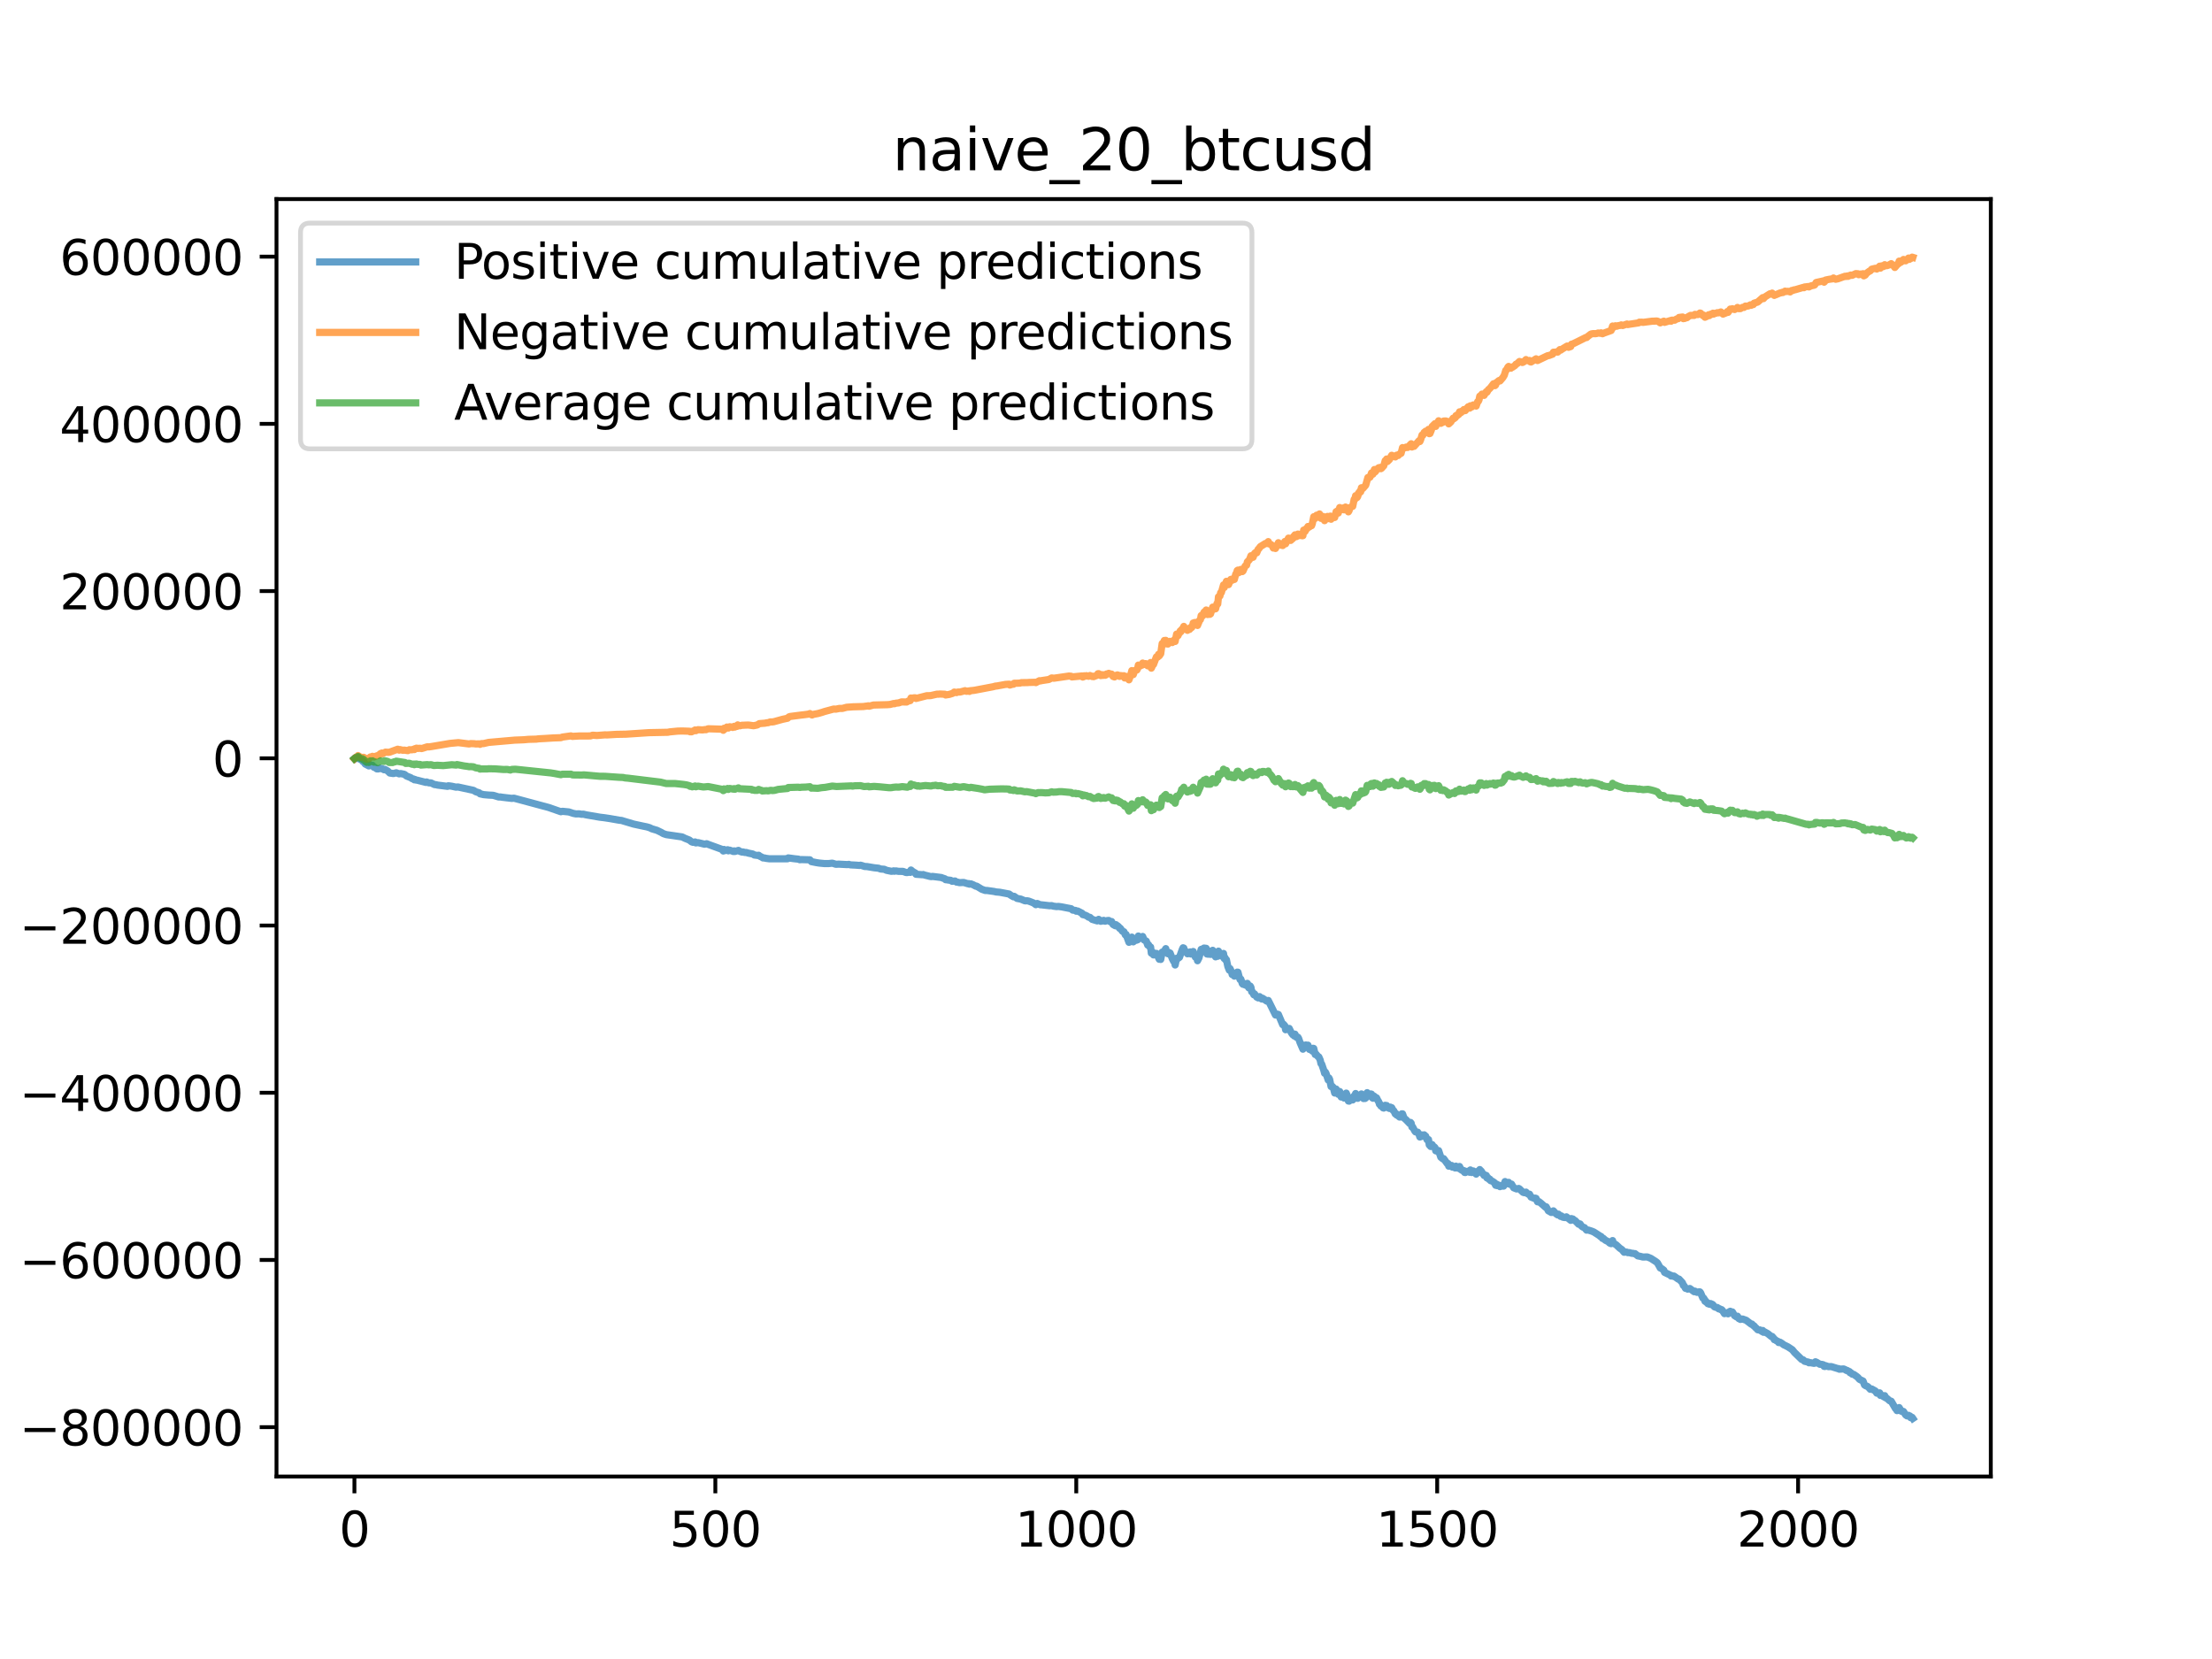 <?xml version="1.0" encoding="utf-8" standalone="no"?>
<!DOCTYPE svg PUBLIC "-//W3C//DTD SVG 1.1//EN"
  "http://www.w3.org/Graphics/SVG/1.1/DTD/svg11.dtd">
<svg xmlns:xlink="http://www.w3.org/1999/xlink" width="460.8pt" height="345.6pt" viewBox="0 0 460.8 345.6" xmlns="http://www.w3.org/2000/svg" version="1.1">
 <defs>
  <style type="text/css">*{stroke-linejoin: round; stroke-linecap: butt}</style>
 </defs>
 <g id="figure_1">
  <g id="patch_1">
   <path d="M 0 345.6 
L 460.8 345.6 
L 460.8 0 
L 0 0 
z
" style="fill: #ffffff"/>
  </g>
  <g id="axes_1">
   <g id="patch_2">
    <path d="M 57.6 307.584 
L 414.72 307.584 
L 414.72 41.472 
L 57.6 41.472 
z
" style="fill: #ffffff"/>
   </g>
   <g id="matplotlib.axis_1">
    <g id="xtick_1">
     <g id="line2d_1">
      <defs>
       <path id="m2439c02b2e" d="M 0 0 
L 0 3.5 
" style="stroke: #000000; stroke-width: 0.8"/>
      </defs>
      <g>
       <use xlink:href="#m2439c02b2e" x="73.833" y="307.584" style="stroke: #000000; stroke-width: 0.8"/>
      </g>
     </g>
     <g id="text_1">
      <!-- 0 -->
      <g transform="translate(70.651 322.182) scale(0.1 -0.1)">
       <defs>
        <path id="DejaVuSans-30" d="M 2034 4250 
Q 1547 4250 1301 3770 
Q 1056 3291 1056 2328 
Q 1056 1369 1301 889 
Q 1547 409 2034 409 
Q 2525 409 2770 889 
Q 3016 1369 3016 2328 
Q 3016 3291 2770 3770 
Q 2525 4250 2034 4250 
z
M 2034 4750 
Q 2819 4750 3233 4129 
Q 3647 3509 3647 2328 
Q 3647 1150 3233 529 
Q 2819 -91 2034 -91 
Q 1250 -91 836 529 
Q 422 1150 422 2328 
Q 422 3509 836 4129 
Q 1250 4750 2034 4750 
z
" transform="scale(0.016)"/>
       </defs>
       <use xlink:href="#DejaVuSans-30"/>
      </g>
     </g>
    </g>
    <g id="xtick_2">
     <g id="line2d_2">
      <g>
       <use xlink:href="#m2439c02b2e" x="149.019" y="307.584" style="stroke: #000000; stroke-width: 0.8"/>
      </g>
     </g>
     <g id="text_2">
      <!-- 500 -->
      <g transform="translate(139.475 322.182) scale(0.1 -0.1)">
       <defs>
        <path id="DejaVuSans-35" d="M 691 4666 
L 3169 4666 
L 3169 4134 
L 1269 4134 
L 1269 2991 
Q 1406 3038 1543 3061 
Q 1681 3084 1819 3084 
Q 2600 3084 3056 2656 
Q 3513 2228 3513 1497 
Q 3513 744 3044 326 
Q 2575 -91 1722 -91 
Q 1428 -91 1123 -41 
Q 819 9 494 109 
L 494 744 
Q 775 591 1075 516 
Q 1375 441 1709 441 
Q 2250 441 2565 725 
Q 2881 1009 2881 1497 
Q 2881 1984 2565 2268 
Q 2250 2553 1709 2553 
Q 1456 2553 1204 2497 
Q 953 2441 691 2322 
L 691 4666 
z
" transform="scale(0.016)"/>
       </defs>
       <use xlink:href="#DejaVuSans-35"/>
       <use xlink:href="#DejaVuSans-30" x="63.623"/>
       <use xlink:href="#DejaVuSans-30" x="127.246"/>
      </g>
     </g>
    </g>
    <g id="xtick_3">
     <g id="line2d_3">
      <g>
       <use xlink:href="#m2439c02b2e" x="224.205" y="307.584" style="stroke: #000000; stroke-width: 0.8"/>
      </g>
     </g>
     <g id="text_3">
      <!-- 1000 -->
      <g transform="translate(211.48 322.182) scale(0.1 -0.1)">
       <defs>
        <path id="DejaVuSans-31" d="M 794 531 
L 1825 531 
L 1825 4091 
L 703 3866 
L 703 4441 
L 1819 4666 
L 2450 4666 
L 2450 531 
L 3481 531 
L 3481 0 
L 794 0 
L 794 531 
z
" transform="scale(0.016)"/>
       </defs>
       <use xlink:href="#DejaVuSans-31"/>
       <use xlink:href="#DejaVuSans-30" x="63.623"/>
       <use xlink:href="#DejaVuSans-30" x="127.246"/>
       <use xlink:href="#DejaVuSans-30" x="190.869"/>
      </g>
     </g>
    </g>
    <g id="xtick_4">
     <g id="line2d_4">
      <g>
       <use xlink:href="#m2439c02b2e" x="299.392" y="307.584" style="stroke: #000000; stroke-width: 0.8"/>
      </g>
     </g>
     <g id="text_4">
      <!-- 1500 -->
      <g transform="translate(286.667 322.182) scale(0.1 -0.1)">
       <use xlink:href="#DejaVuSans-31"/>
       <use xlink:href="#DejaVuSans-35" x="63.623"/>
       <use xlink:href="#DejaVuSans-30" x="127.246"/>
       <use xlink:href="#DejaVuSans-30" x="190.869"/>
      </g>
     </g>
    </g>
    <g id="xtick_5">
     <g id="line2d_5">
      <g>
       <use xlink:href="#m2439c02b2e" x="374.578" y="307.584" style="stroke: #000000; stroke-width: 0.8"/>
      </g>
     </g>
     <g id="text_5">
      <!-- 2000 -->
      <g transform="translate(361.853 322.182) scale(0.1 -0.1)">
       <defs>
        <path id="DejaVuSans-32" d="M 1228 531 
L 3431 531 
L 3431 0 
L 469 0 
L 469 531 
Q 828 903 1448 1529 
Q 2069 2156 2228 2338 
Q 2531 2678 2651 2914 
Q 2772 3150 2772 3378 
Q 2772 3750 2511 3984 
Q 2250 4219 1831 4219 
Q 1534 4219 1204 4116 
Q 875 4013 500 3803 
L 500 4441 
Q 881 4594 1212 4672 
Q 1544 4750 1819 4750 
Q 2544 4750 2975 4387 
Q 3406 4025 3406 3419 
Q 3406 3131 3298 2873 
Q 3191 2616 2906 2266 
Q 2828 2175 2409 1742 
Q 1991 1309 1228 531 
z
" transform="scale(0.016)"/>
       </defs>
       <use xlink:href="#DejaVuSans-32"/>
       <use xlink:href="#DejaVuSans-30" x="63.623"/>
       <use xlink:href="#DejaVuSans-30" x="127.246"/>
       <use xlink:href="#DejaVuSans-30" x="190.869"/>
      </g>
     </g>
    </g>
   </g>
   <g id="matplotlib.axis_2">
    <g id="ytick_1">
     <g id="line2d_6">
      <defs>
       <path id="m1e3a398b6c" d="M 0 0 
L -3.5 0 
" style="stroke: #000000; stroke-width: 0.8"/>
      </defs>
      <g>
       <use xlink:href="#m1e3a398b6c" x="57.6" y="297.307" style="stroke: #000000; stroke-width: 0.8"/>
      </g>
     </g>
     <g id="text_6">
      <!-- −800000 -->
      <g transform="translate(4.045 301.106) scale(0.1 -0.1)">
       <defs>
        <path id="DejaVuSans-2212" d="M 678 2272 
L 4684 2272 
L 4684 1741 
L 678 1741 
L 678 2272 
z
" transform="scale(0.016)"/>
        <path id="DejaVuSans-38" d="M 2034 2216 
Q 1584 2216 1326 1975 
Q 1069 1734 1069 1313 
Q 1069 891 1326 650 
Q 1584 409 2034 409 
Q 2484 409 2743 651 
Q 3003 894 3003 1313 
Q 3003 1734 2745 1975 
Q 2488 2216 2034 2216 
z
M 1403 2484 
Q 997 2584 770 2862 
Q 544 3141 544 3541 
Q 544 4100 942 4425 
Q 1341 4750 2034 4750 
Q 2731 4750 3128 4425 
Q 3525 4100 3525 3541 
Q 3525 3141 3298 2862 
Q 3072 2584 2669 2484 
Q 3125 2378 3379 2068 
Q 3634 1759 3634 1313 
Q 3634 634 3220 271 
Q 2806 -91 2034 -91 
Q 1263 -91 848 271 
Q 434 634 434 1313 
Q 434 1759 690 2068 
Q 947 2378 1403 2484 
z
M 1172 3481 
Q 1172 3119 1398 2916 
Q 1625 2713 2034 2713 
Q 2441 2713 2670 2916 
Q 2900 3119 2900 3481 
Q 2900 3844 2670 4047 
Q 2441 4250 2034 4250 
Q 1625 4250 1398 4047 
Q 1172 3844 1172 3481 
z
" transform="scale(0.016)"/>
       </defs>
       <use xlink:href="#DejaVuSans-2212"/>
       <use xlink:href="#DejaVuSans-38" x="83.789"/>
       <use xlink:href="#DejaVuSans-30" x="147.412"/>
       <use xlink:href="#DejaVuSans-30" x="211.035"/>
       <use xlink:href="#DejaVuSans-30" x="274.658"/>
       <use xlink:href="#DejaVuSans-30" x="338.281"/>
       <use xlink:href="#DejaVuSans-30" x="401.904"/>
      </g>
     </g>
    </g>
    <g id="ytick_2">
     <g id="line2d_7">
      <g>
       <use xlink:href="#m1e3a398b6c" x="57.6" y="262.472" style="stroke: #000000; stroke-width: 0.8"/>
      </g>
     </g>
     <g id="text_7">
      <!-- −600000 -->
      <g transform="translate(4.045 266.272) scale(0.1 -0.1)">
       <defs>
        <path id="DejaVuSans-36" d="M 2113 2584 
Q 1688 2584 1439 2293 
Q 1191 2003 1191 1497 
Q 1191 994 1439 701 
Q 1688 409 2113 409 
Q 2538 409 2786 701 
Q 3034 994 3034 1497 
Q 3034 2003 2786 2293 
Q 2538 2584 2113 2584 
z
M 3366 4563 
L 3366 3988 
Q 3128 4100 2886 4159 
Q 2644 4219 2406 4219 
Q 1781 4219 1451 3797 
Q 1122 3375 1075 2522 
Q 1259 2794 1537 2939 
Q 1816 3084 2150 3084 
Q 2853 3084 3261 2657 
Q 3669 2231 3669 1497 
Q 3669 778 3244 343 
Q 2819 -91 2113 -91 
Q 1303 -91 875 529 
Q 447 1150 447 2328 
Q 447 3434 972 4092 
Q 1497 4750 2381 4750 
Q 2619 4750 2861 4703 
Q 3103 4656 3366 4563 
z
" transform="scale(0.016)"/>
       </defs>
       <use xlink:href="#DejaVuSans-2212"/>
       <use xlink:href="#DejaVuSans-36" x="83.789"/>
       <use xlink:href="#DejaVuSans-30" x="147.412"/>
       <use xlink:href="#DejaVuSans-30" x="211.035"/>
       <use xlink:href="#DejaVuSans-30" x="274.658"/>
       <use xlink:href="#DejaVuSans-30" x="338.281"/>
       <use xlink:href="#DejaVuSans-30" x="401.904"/>
      </g>
     </g>
    </g>
    <g id="ytick_3">
     <g id="line2d_8">
      <g>
       <use xlink:href="#m1e3a398b6c" x="57.6" y="227.638" style="stroke: #000000; stroke-width: 0.8"/>
      </g>
     </g>
     <g id="text_8">
      <!-- −400000 -->
      <g transform="translate(4.045 231.437) scale(0.1 -0.1)">
       <defs>
        <path id="DejaVuSans-34" d="M 2419 4116 
L 825 1625 
L 2419 1625 
L 2419 4116 
z
M 2253 4666 
L 3047 4666 
L 3047 1625 
L 3713 1625 
L 3713 1100 
L 3047 1100 
L 3047 0 
L 2419 0 
L 2419 1100 
L 313 1100 
L 313 1709 
L 2253 4666 
z
" transform="scale(0.016)"/>
       </defs>
       <use xlink:href="#DejaVuSans-2212"/>
       <use xlink:href="#DejaVuSans-34" x="83.789"/>
       <use xlink:href="#DejaVuSans-30" x="147.412"/>
       <use xlink:href="#DejaVuSans-30" x="211.035"/>
       <use xlink:href="#DejaVuSans-30" x="274.658"/>
       <use xlink:href="#DejaVuSans-30" x="338.281"/>
       <use xlink:href="#DejaVuSans-30" x="401.904"/>
      </g>
     </g>
    </g>
    <g id="ytick_4">
     <g id="line2d_9">
      <g>
       <use xlink:href="#m1e3a398b6c" x="57.6" y="192.803" style="stroke: #000000; stroke-width: 0.8"/>
      </g>
     </g>
     <g id="text_9">
      <!-- −200000 -->
      <g transform="translate(4.045 196.602) scale(0.1 -0.1)">
       <use xlink:href="#DejaVuSans-2212"/>
       <use xlink:href="#DejaVuSans-32" x="83.789"/>
       <use xlink:href="#DejaVuSans-30" x="147.412"/>
       <use xlink:href="#DejaVuSans-30" x="211.035"/>
       <use xlink:href="#DejaVuSans-30" x="274.658"/>
       <use xlink:href="#DejaVuSans-30" x="338.281"/>
       <use xlink:href="#DejaVuSans-30" x="401.904"/>
      </g>
     </g>
    </g>
    <g id="ytick_5">
     <g id="line2d_10">
      <g>
       <use xlink:href="#m1e3a398b6c" x="57.6" y="157.968" style="stroke: #000000; stroke-width: 0.8"/>
      </g>
     </g>
     <g id="text_10">
      <!-- 0 -->
      <g transform="translate(44.237 161.767) scale(0.1 -0.1)">
       <use xlink:href="#DejaVuSans-30"/>
      </g>
     </g>
    </g>
    <g id="ytick_6">
     <g id="line2d_11">
      <g>
       <use xlink:href="#m1e3a398b6c" x="57.6" y="123.133" style="stroke: #000000; stroke-width: 0.8"/>
      </g>
     </g>
     <g id="text_11">
      <!-- 200000 -->
      <g transform="translate(12.425 126.932) scale(0.1 -0.1)">
       <use xlink:href="#DejaVuSans-32"/>
       <use xlink:href="#DejaVuSans-30" x="63.623"/>
       <use xlink:href="#DejaVuSans-30" x="127.246"/>
       <use xlink:href="#DejaVuSans-30" x="190.869"/>
       <use xlink:href="#DejaVuSans-30" x="254.492"/>
       <use xlink:href="#DejaVuSans-30" x="318.115"/>
      </g>
     </g>
    </g>
    <g id="ytick_7">
     <g id="line2d_12">
      <g>
       <use xlink:href="#m1e3a398b6c" x="57.6" y="88.299" style="stroke: #000000; stroke-width: 0.8"/>
      </g>
     </g>
     <g id="text_12">
      <!-- 400000 -->
      <g transform="translate(12.425 92.098) scale(0.1 -0.1)">
       <use xlink:href="#DejaVuSans-34"/>
       <use xlink:href="#DejaVuSans-30" x="63.623"/>
       <use xlink:href="#DejaVuSans-30" x="127.246"/>
       <use xlink:href="#DejaVuSans-30" x="190.869"/>
       <use xlink:href="#DejaVuSans-30" x="254.492"/>
       <use xlink:href="#DejaVuSans-30" x="318.115"/>
      </g>
     </g>
    </g>
    <g id="ytick_8">
     <g id="line2d_13">
      <g>
       <use xlink:href="#m1e3a398b6c" x="57.6" y="53.464" style="stroke: #000000; stroke-width: 0.8"/>
      </g>
     </g>
     <g id="text_13">
      <!-- 600000 -->
      <g transform="translate(12.425 57.263) scale(0.1 -0.1)">
       <use xlink:href="#DejaVuSans-36"/>
       <use xlink:href="#DejaVuSans-30" x="63.623"/>
       <use xlink:href="#DejaVuSans-30" x="127.246"/>
       <use xlink:href="#DejaVuSans-30" x="190.869"/>
       <use xlink:href="#DejaVuSans-30" x="254.492"/>
       <use xlink:href="#DejaVuSans-30" x="318.115"/>
      </g>
     </g>
    </g>
   </g>
   <g id="line2d_14">
    <path d="M 73.833 158.022 
L 73.983 157.87 
L 74.284 158.016 
L 74.585 157.756 
L 74.885 158.09 
L 75.186 158.286 
L 75.487 158.393 
L 75.637 158.671 
L 75.788 158.669 
L 76.088 159.158 
L 76.84 159.557 
L 77.141 159.325 
L 77.291 159.472 
L 77.592 159.438 
L 77.893 159.835 
L 78.043 159.828 
L 78.494 160.17 
L 78.795 160.186 
L 79.246 160.027 
L 79.397 160.132 
L 79.547 160.094 
L 79.848 160.261 
L 79.998 160.353 
L 80.148 160.265 
L 80.75 160.592 
L 81.201 161.036 
L 81.953 161.145 
L 82.554 160.983 
L 83.156 161.208 
L 83.457 161.147 
L 84.208 161.295 
L 84.359 161.388 
L 84.66 161.642 
L 85.562 162.006 
L 85.863 162.219 
L 86.163 162.282 
L 86.314 162.447 
L 86.464 162.38 
L 86.614 162.487 
L 86.915 162.528 
L 88.72 162.987 
L 88.87 162.902 
L 89.321 163.079 
L 89.772 163.087 
L 90.524 163.448 
L 90.825 163.463 
L 91.126 163.545 
L 93.231 163.813 
L 93.381 163.692 
L 93.682 163.724 
L 94.133 163.789 
L 95.035 163.987 
L 95.336 163.929 
L 98.644 164.645 
L 99.095 164.926 
L 99.847 165.168 
L 99.998 165.365 
L 100.749 165.536 
L 101.802 165.631 
L 102.704 165.674 
L 103.907 166.028 
L 104.208 166.016 
L 104.659 166.088 
L 106.614 166.319 
L 107.065 166.273 
L 113.08 167.889 
L 113.531 168.006 
L 114.283 168.211 
L 116.839 169.097 
L 117.14 169.009 
L 118.493 169.142 
L 119.396 169.438 
L 119.997 169.554 
L 120.599 169.532 
L 121.2 169.632 
L 121.501 169.603 
L 122.102 169.746 
L 124.959 170.237 
L 125.862 170.343 
L 127.065 170.525 
L 129.019 170.87 
L 129.471 170.912 
L 129.922 171.053 
L 132.027 171.679 
L 134.132 172.129 
L 134.734 172.249 
L 135.335 172.427 
L 135.786 172.654 
L 136.388 172.83 
L 136.839 172.96 
L 137.741 173.397 
L 138.192 173.661 
L 138.794 173.865 
L 142.102 174.347 
L 142.703 174.642 
L 143.606 174.999 
L 144.057 175.363 
L 144.357 175.469 
L 144.809 175.395 
L 144.959 175.593 
L 145.41 175.529 
L 146.763 175.861 
L 147.215 175.762 
L 147.515 175.889 
L 150.372 176.927 
L 150.673 177.28 
L 150.824 176.959 
L 150.974 177.209 
L 151.575 177.015 
L 151.726 177.242 
L 152.027 177.107 
L 152.778 177.382 
L 152.929 177.257 
L 153.079 177.377 
L 153.831 177.152 
L 154.132 177.358 
L 154.583 177.505 
L 154.733 177.468 
L 155.184 177.585 
L 155.485 177.591 
L 155.936 177.732 
L 156.838 177.91 
L 157.139 178.114 
L 157.891 178.212 
L 158.041 178.161 
L 158.342 178.397 
L 158.643 178.524 
L 158.944 178.722 
L 159.244 178.724 
L 159.545 178.804 
L 160.297 178.904 
L 164.056 178.894 
L 164.207 178.718 
L 165.56 178.9 
L 166.312 178.973 
L 166.613 179.096 
L 166.913 179.066 
L 168.718 179.116 
L 169.019 179.49 
L 170.071 179.7 
L 170.673 179.793 
L 171.725 179.896 
L 172.176 179.9 
L 172.628 179.898 
L 173.379 179.812 
L 174.131 180.046 
L 174.733 180.018 
L 176.537 180.113 
L 176.838 180.061 
L 177.139 180.165 
L 178.342 180.227 
L 179.094 180.29 
L 179.244 180.237 
L 179.545 180.31 
L 179.845 180.408 
L 180.146 180.509 
L 180.597 180.519 
L 182.101 180.77 
L 183.003 180.863 
L 183.454 181.031 
L 184.206 181.084 
L 184.657 181.294 
L 185.71 181.511 
L 186.011 181.467 
L 186.161 181.411 
L 186.311 181.494 
L 186.612 181.423 
L 187.214 181.523 
L 188.116 181.525 
L 188.717 181.755 
L 189.018 181.769 
L 189.319 181.671 
L 189.62 181.734 
L 189.77 181.241 
L 190.071 181.505 
L 190.522 181.792 
L 190.672 181.848 
L 190.823 182.125 
L 192.176 182.221 
L 192.326 182.184 
L 192.627 182.299 
L 193.379 182.481 
L 193.68 182.564 
L 193.98 182.616 
L 194.281 182.574 
L 196.086 182.802 
L 196.386 182.921 
L 196.838 183.067 
L 196.988 183.255 
L 197.289 183.284 
L 197.589 183.337 
L 198.041 183.384 
L 198.341 183.584 
L 198.943 183.526 
L 199.244 183.754 
L 199.544 183.777 
L 199.845 183.873 
L 200.747 183.833 
L 201.649 184.105 
L 201.8 184.065 
L 201.95 184.183 
L 202.251 184.121 
L 202.702 184.303 
L 203.304 184.617 
L 203.454 184.601 
L 204.507 185.241 
L 205.258 185.51 
L 205.559 185.496 
L 207.063 185.706 
L 207.514 185.812 
L 208.266 185.874 
L 210.221 186.241 
L 210.521 186.47 
L 211.123 186.822 
L 211.273 186.722 
L 211.875 187.157 
L 212.627 187.294 
L 213.529 187.665 
L 213.98 187.649 
L 214.281 187.708 
L 214.882 187.934 
L 215.333 188.121 
L 215.785 188.462 
L 216.085 188.212 
L 216.386 188.343 
L 216.687 188.481 
L 216.987 188.492 
L 218.642 188.681 
L 218.942 188.662 
L 219.093 188.656 
L 219.393 188.761 
L 220.145 188.864 
L 220.446 188.817 
L 221.198 188.926 
L 223.153 189.308 
L 223.454 189.59 
L 224.055 189.663 
L 224.205 189.819 
L 224.506 189.781 
L 225.408 190.239 
L 225.559 190.53 
L 226.01 190.625 
L 226.461 190.832 
L 226.762 191.061 
L 227.062 191.104 
L 227.514 191.521 
L 228.566 191.84 
L 228.867 191.518 
L 229.318 191.922 
L 229.619 191.787 
L 229.769 191.853 
L 229.92 191.726 
L 230.22 191.902 
L 230.671 191.769 
L 230.972 191.746 
L 231.273 192.01 
L 231.574 191.973 
L 231.874 192.588 
L 232.325 192.842 
L 232.476 192.627 
L 232.626 192.912 
L 232.777 192.836 
L 233.077 193.102 
L 233.228 193.389 
L 233.378 193.376 
L 233.829 193.998 
L 234.13 194.096 
L 234.431 194.76 
L 234.581 194.659 
L 235.183 196.302 
L 235.333 196.235 
L 235.784 195.221 
L 236.085 196.203 
L 236.235 195.813 
L 236.536 195.694 
L 236.686 195.881 
L 236.987 195.773 
L 237.137 194.991 
L 237.288 195.423 
L 237.438 195.276 
L 237.889 195.488 
L 238.04 195.083 
L 238.34 195.812 
L 238.792 196.05 
L 239.092 196.882 
L 239.243 196.784 
L 239.543 197.288 
L 239.694 197.291 
L 239.844 198.563 
L 239.995 198.56 
L 240.145 198.361 
L 240.295 198.928 
L 240.596 198.628 
L 240.746 198.716 
L 240.897 198.606 
L 241.498 199.835 
L 241.649 199.626 
L 241.799 199.869 
L 242.1 198.343 
L 242.25 198.576 
L 242.551 198.115 
L 242.852 197.617 
L 243.002 198.467 
L 243.152 198.288 
L 243.303 198.685 
L 243.453 198.396 
L 243.754 198.536 
L 244.205 199.694 
L 244.506 200.287 
L 244.656 200.201 
L 244.806 201.023 
L 245.107 199.627 
L 245.258 199.753 
L 245.709 199.419 
L 246.31 197.738 
L 246.461 197.44 
L 246.611 197.504 
L 246.761 198.147 
L 246.912 198.079 
L 247.212 198.439 
L 247.363 198.689 
L 247.814 198.616 
L 247.964 198.297 
L 248.115 198.74 
L 248.415 198.467 
L 248.566 198.213 
L 248.716 198.916 
L 248.866 198.962 
L 249.017 199.389 
L 249.167 199.462 
L 249.318 199.394 
L 249.468 200.139 
L 249.769 199.536 
L 250.22 197.777 
L 250.37 197.721 
L 250.521 198.027 
L 250.821 197.499 
L 251.272 197.555 
L 251.423 198.735 
L 251.724 198.778 
L 251.874 198.114 
L 252.024 198.77 
L 252.175 198.815 
L 252.325 198.53 
L 252.475 198.6 
L 252.626 197.968 
L 252.776 198.882 
L 252.927 198.797 
L 253.227 199.33 
L 253.378 199.211 
L 253.528 198.831 
L 253.678 199.207 
L 253.829 198.141 
L 254.13 198.947 
L 254.28 198.716 
L 254.43 199.084 
L 254.581 198.991 
L 254.731 199.309 
L 254.881 198.62 
L 255.032 199.684 
L 255.182 199.494 
L 255.333 199.982 
L 255.483 199.918 
L 255.784 201.344 
L 256.084 202.103 
L 256.235 201.78 
L 256.535 202.424 
L 256.686 203.023 
L 256.836 202.836 
L 256.987 202.976 
L 257.137 203.34 
L 257.438 202.816 
L 257.588 202.77 
L 257.738 202.509 
L 257.889 202.532 
L 258.19 203.698 
L 258.34 204.072 
L 258.49 203.973 
L 258.791 204.897 
L 258.941 205.049 
L 259.092 204.848 
L 259.393 205.191 
L 259.543 205.143 
L 259.693 205.321 
L 259.844 204.855 
L 259.994 205.107 
L 260.144 205.783 
L 260.295 205.816 
L 260.445 205.414 
L 260.596 205.674 
L 260.746 206.6 
L 260.896 206.614 
L 261.197 207.231 
L 261.347 207.049 
L 261.799 207.72 
L 261.949 207.737 
L 262.099 207.88 
L 262.4 207.616 
L 262.701 208.016 
L 262.851 208.114 
L 263.002 207.941 
L 263.904 208.555 
L 264.204 208.416 
L 264.505 209.01 
L 265.708 211.444 
L 265.859 211.449 
L 266.159 211.281 
L 266.31 211.331 
L 267.212 213.462 
L 267.362 213.353 
L 267.663 213.695 
L 267.813 214.513 
L 268.565 214.24 
L 269.016 215.157 
L 269.317 215.561 
L 269.468 215.409 
L 269.618 215.813 
L 269.768 215.433 
L 270.069 216.079 
L 270.37 216.064 
L 270.52 216.305 
L 270.821 217.175 
L 271.422 218.562 
L 271.573 217.733 
L 271.874 217.844 
L 272.024 217.689 
L 272.174 217.724 
L 272.325 218.115 
L 272.475 217.727 
L 272.776 218.608 
L 273.076 218.518 
L 273.377 218.957 
L 273.528 218.373 
L 273.678 218.407 
L 273.979 219.671 
L 274.129 219.571 
L 274.58 220.118 
L 274.731 220.171 
L 275.031 220.85 
L 275.182 221.563 
L 275.332 221.672 
L 275.783 222.984 
L 275.934 223.581 
L 276.084 223.324 
L 276.234 223.59 
L 276.685 224.979 
L 276.836 224.554 
L 276.986 224.85 
L 277.287 226.345 
L 277.437 226.217 
L 277.738 226.517 
L 278.039 227.695 
L 278.34 226.87 
L 278.791 227.963 
L 278.941 227.361 
L 279.091 227.385 
L 279.392 228.528 
L 279.693 228.229 
L 279.843 228.245 
L 279.994 228.743 
L 280.445 227.713 
L 280.745 228.404 
L 280.896 229.363 
L 281.046 229.39 
L 281.197 228.851 
L 281.347 229.076 
L 281.798 229.134 
L 281.948 228.87 
L 282.099 228.283 
L 282.249 228.282 
L 282.4 227.802 
L 282.7 228.78 
L 282.851 228.797 
L 283.001 228.335 
L 283.151 228.578 
L 283.302 228.277 
L 283.452 228.46 
L 283.603 227.888 
L 284.054 228.848 
L 284.204 228.737 
L 284.354 228.837 
L 284.505 228.733 
L 284.806 227.623 
L 285.257 228.312 
L 285.407 228.304 
L 285.557 227.889 
L 285.708 227.923 
L 285.858 228.67 
L 286.009 228.782 
L 286.159 228.304 
L 286.309 228.392 
L 286.46 228.754 
L 286.61 228.806 
L 286.76 228.697 
L 287.061 229.309 
L 287.212 229.503 
L 287.362 230.029 
L 287.512 230.023 
L 287.663 230.409 
L 287.963 230.443 
L 288.114 230.785 
L 288.264 230.829 
L 288.565 230.252 
L 288.715 230.478 
L 288.866 230.3 
L 289.166 230.783 
L 289.467 230.914 
L 289.617 230.626 
L 289.768 230.82 
L 289.918 230.75 
L 290.219 231.329 
L 290.369 231.413 
L 290.67 232.053 
L 290.82 231.984 
L 290.971 232.299 
L 291.121 232.331 
L 291.572 232.706 
L 291.873 232.671 
L 292.023 232.028 
L 292.174 232.037 
L 292.475 232.885 
L 292.926 233.285 
L 293.678 234.064 
L 293.828 233.82 
L 293.978 233.994 
L 294.129 234.787 
L 294.279 234.763 
L 294.73 235.611 
L 294.881 235.794 
L 295.332 235.849 
L 295.632 236.388 
L 295.783 236.858 
L 295.933 236.806 
L 296.084 236.399 
L 296.384 236.703 
L 296.685 236.404 
L 296.835 236.766 
L 296.986 236.666 
L 297.286 237.426 
L 297.437 237.546 
L 297.587 237.394 
L 297.738 238.494 
L 298.038 238.834 
L 298.189 238.801 
L 298.339 238.435 
L 298.64 238.916 
L 298.79 238.923 
L 298.941 239.078 
L 299.091 239.735 
L 299.241 239.623 
L 299.542 239.926 
L 299.692 239.692 
L 300.144 241.062 
L 300.595 241.425 
L 300.745 241.369 
L 301.497 242.416 
L 301.647 242.374 
L 301.798 242.932 
L 302.098 242.918 
L 302.249 242.911 
L 302.399 242.787 
L 302.55 243.131 
L 302.7 243.085 
L 303.151 243.31 
L 303.301 242.933 
L 303.452 243.145 
L 303.602 243.09 
L 303.753 243.362 
L 303.903 243.389 
L 304.053 243.005 
L 304.354 243.67 
L 304.504 243.65 
L 304.655 243.848 
L 304.955 243.86 
L 305.106 244.242 
L 305.256 244.261 
L 305.707 243.997 
L 306.008 244.022 
L 306.158 244.207 
L 306.309 243.722 
L 306.61 244.257 
L 306.91 243.93 
L 307.211 244.249 
L 307.361 244.124 
L 307.512 244.586 
L 307.662 244.058 
L 307.963 244.243 
L 308.113 244.119 
L 308.264 243.642 
L 308.414 244.014 
L 308.564 243.946 
L 308.865 244.439 
L 309.166 244.874 
L 309.316 244.751 
L 309.467 245.006 
L 309.617 244.864 
L 309.767 245.399 
L 309.918 245.287 
L 310.219 245.702 
L 310.369 245.647 
L 310.519 245.955 
L 310.82 246.035 
L 311.271 246.326 
L 311.572 246.914 
L 311.722 246.649 
L 311.873 246.988 
L 312.023 246.809 
L 312.474 247.199 
L 312.775 246.939 
L 312.925 247.09 
L 313.226 247.09 
L 313.376 246.768 
L 313.527 246.143 
L 313.827 246.607 
L 313.978 246.33 
L 314.128 246.47 
L 314.279 246.304 
L 314.429 246.673 
L 314.73 246.753 
L 314.88 246.668 
L 315.331 247.441 
L 315.933 247.678 
L 316.384 247.579 
L 316.534 247.665 
L 316.835 247.966 
L 317.286 248.388 
L 317.587 248.47 
L 317.888 248.339 
L 318.188 248.644 
L 318.489 248.831 
L 318.639 248.774 
L 318.94 249.371 
L 319.692 249.669 
L 319.842 249.596 
L 319.993 249.653 
L 320.293 250.357 
L 320.594 250.326 
L 321.045 250.681 
L 321.948 251.484 
L 322.098 251.397 
L 322.549 252.228 
L 323 252.476 
L 323.151 252.574 
L 323.451 252.555 
L 323.602 252.246 
L 324.203 252.899 
L 324.504 253.093 
L 324.654 252.93 
L 325.105 253.395 
L 325.256 253.292 
L 325.557 253.561 
L 325.857 253.624 
L 326.158 253.637 
L 326.308 253.489 
L 327.211 254.218 
L 327.361 253.856 
L 327.511 254.066 
L 327.662 253.941 
L 327.963 254.235 
L 328.113 254.264 
L 328.865 255.029 
L 329.015 254.931 
L 329.165 254.974 
L 329.466 255.428 
L 329.767 255.642 
L 330.068 255.732 
L 330.368 256.09 
L 330.519 256.263 
L 330.82 256.227 
L 331.571 256.463 
L 332.023 256.649 
L 333.226 257.423 
L 333.376 257.585 
L 333.526 257.575 
L 333.827 257.989 
L 333.977 257.952 
L 334.429 258.361 
L 335.03 258.666 
L 335.331 258.966 
L 335.632 259.076 
L 335.932 258.432 
L 336.083 258.946 
L 336.684 259.32 
L 337.436 260.018 
L 337.887 260.327 
L 338.338 260.869 
L 338.639 260.81 
L 338.94 260.854 
L 339.09 260.948 
L 339.391 260.94 
L 339.992 261.099 
L 340.143 261.082 
L 340.443 261.165 
L 340.594 261.149 
L 341.195 261.628 
L 341.646 261.707 
L 342.248 261.862 
L 343.15 261.838 
L 343.902 262.142 
L 344.955 262.823 
L 345.255 263.06 
L 345.706 263.842 
L 345.857 264.139 
L 346.158 264.277 
L 346.609 264.614 
L 346.759 265.058 
L 347.962 265.634 
L 348.112 265.82 
L 348.263 265.738 
L 348.564 265.88 
L 348.714 265.825 
L 349.616 266.466 
L 349.767 266.455 
L 350.368 267.095 
L 350.518 267.287 
L 350.669 267.771 
L 350.819 267.84 
L 351.12 268.382 
L 351.27 268.354 
L 351.571 268.545 
L 351.872 268.479 
L 352.022 268.421 
L 352.924 269.084 
L 353.075 268.965 
L 353.526 269.221 
L 353.977 269.105 
L 354.127 269.134 
L 354.278 269.33 
L 354.729 270.4 
L 354.879 270.394 
L 355.03 270.615 
L 355.18 271.079 
L 355.33 271.027 
L 355.481 271.298 
L 355.631 271.339 
L 355.781 271.584 
L 355.932 271.492 
L 356.082 271.689 
L 356.383 271.566 
L 356.533 271.794 
L 356.684 271.696 
L 356.834 271.803 
L 357.135 272.225 
L 357.436 272.346 
L 357.736 272.371 
L 358.037 272.66 
L 358.187 272.62 
L 358.488 272.831 
L 358.639 272.815 
L 358.789 272.961 
L 359.24 273.658 
L 359.541 273.53 
L 359.691 273.587 
L 359.842 273.454 
L 359.992 273.689 
L 360.293 273.239 
L 360.443 273.163 
L 360.593 273.363 
L 360.894 273.305 
L 361.345 274.072 
L 361.796 274.361 
L 361.947 274.185 
L 362.247 274.702 
L 362.398 274.657 
L 362.548 274.856 
L 362.999 274.774 
L 363.751 275.034 
L 364.804 275.84 
L 364.954 275.819 
L 365.255 276.148 
L 365.405 276.203 
L 365.706 276.562 
L 365.856 276.668 
L 366.157 277.008 
L 366.458 277.072 
L 366.608 277.044 
L 367.059 277.377 
L 367.21 277.163 
L 367.36 277.54 
L 367.511 277.408 
L 368.262 277.819 
L 369.014 278.437 
L 369.165 278.407 
L 369.465 278.743 
L 369.616 279.077 
L 369.766 279.047 
L 370.067 279.313 
L 370.368 279.429 
L 370.518 279.675 
L 370.819 279.607 
L 371.27 279.897 
L 371.571 280.135 
L 372.172 280.428 
L 372.473 280.579 
L 373.375 281.18 
L 373.826 281.742 
L 375.33 283.201 
L 375.631 283.272 
L 375.931 283.579 
L 376.533 283.721 
L 376.683 283.742 
L 376.834 283.894 
L 377.134 283.871 
L 377.886 284.007 
L 378.037 283.981 
L 378.187 283.685 
L 378.488 283.821 
L 379.089 284.197 
L 379.54 284.23 
L 379.841 284.312 
L 379.991 284.638 
L 380.142 284.667 
L 380.292 284.488 
L 380.894 284.695 
L 381.495 284.687 
L 382.849 285.105 
L 382.999 285.103 
L 383.149 285.227 
L 384.051 285.174 
L 384.352 285.3 
L 384.653 285.489 
L 384.803 285.487 
L 385.104 285.69 
L 385.254 285.715 
L 385.405 285.969 
L 385.555 285.946 
L 385.856 286.263 
L 386.157 286.308 
L 386.758 286.722 
L 387.059 286.972 
L 387.36 287.338 
L 388.112 287.704 
L 388.412 288.509 
L 388.713 288.705 
L 389.014 288.798 
L 389.315 289.067 
L 389.615 289.415 
L 389.916 289.349 
L 390.668 289.769 
L 390.969 290.217 
L 391.42 290.226 
L 391.57 290.158 
L 391.721 290.691 
L 391.871 290.558 
L 392.322 290.9 
L 392.472 290.993 
L 392.623 290.74 
L 392.773 291.175 
L 392.923 291.179 
L 393.675 291.821 
L 393.976 291.899 
L 394.878 293.446 
L 395.029 293.539 
L 395.179 293.857 
L 395.329 293.699 
L 395.48 293.809 
L 395.63 293.227 
L 396.081 293.984 
L 396.232 293.937 
L 396.382 294.089 
L 396.532 294.037 
L 396.984 294.759 
L 397.284 294.959 
L 397.585 294.836 
L 397.735 295.022 
L 397.886 294.981 
L 398.036 295.33 
L 398.337 295.267 
L 398.487 295.488 
L 398.487 295.488 
" clip-path="url(#pa199287950)" style="fill: none; stroke: #1f77b4; stroke-opacity: 0.7; stroke-width: 1.5; stroke-linecap: square"/>
   </g>
   <g id="line2d_15">
    <path d="M 73.833 158.062 
L 74.133 157.738 
L 74.284 157.73 
L 74.585 157.398 
L 75.186 157.78 
L 75.788 157.768 
L 76.088 158.034 
L 76.389 158.213 
L 76.539 157.98 
L 76.84 158.097 
L 77.141 157.694 
L 77.291 157.71 
L 77.592 157.555 
L 77.893 157.696 
L 78.194 157.568 
L 78.945 157.308 
L 79.246 156.994 
L 79.547 156.87 
L 79.697 157.017 
L 80.299 156.686 
L 80.9 156.723 
L 81.201 156.683 
L 81.652 156.513 
L 82.705 156.129 
L 82.855 156.074 
L 83.156 156.269 
L 83.306 156.152 
L 83.908 156.296 
L 84.208 156.262 
L 84.96 156.372 
L 85.261 156.183 
L 85.863 156.198 
L 86.163 156.069 
L 86.314 156.153 
L 86.464 155.954 
L 86.614 155.969 
L 86.765 155.856 
L 87.066 155.91 
L 87.517 155.878 
L 87.817 155.941 
L 88.118 155.858 
L 89.02 155.567 
L 89.321 155.595 
L 89.923 155.51 
L 93.682 154.875 
L 93.983 154.842 
L 95.486 154.702 
L 97.742 154.985 
L 98.043 154.902 
L 98.795 154.926 
L 99.095 154.975 
L 99.847 154.964 
L 99.998 155.061 
L 100.298 154.904 
L 100.749 154.898 
L 101.501 154.722 
L 101.802 154.654 
L 106.764 154.222 
L 107.215 154.181 
L 108.719 154.125 
L 109.17 154.104 
L 110.073 154.018 
L 111.727 153.976 
L 112.178 153.909 
L 113.531 153.838 
L 115.336 153.724 
L 116.839 153.675 
L 117.14 153.55 
L 118.945 153.296 
L 119.245 153.41 
L 119.546 153.382 
L 120.749 153.314 
L 121.952 153.321 
L 123.005 153.305 
L 123.456 153.156 
L 124.358 153.217 
L 126.012 153.083 
L 126.463 153.098 
L 128.418 152.98 
L 130.373 152.943 
L 135.185 152.626 
L 139.094 152.548 
L 139.546 152.459 
L 141.2 152.3 
L 142.102 152.279 
L 143.606 152.33 
L 143.756 152.449 
L 143.906 152.356 
L 144.057 152.449 
L 144.508 152.244 
L 144.809 152.066 
L 144.959 152.215 
L 145.41 152.006 
L 146.312 152.059 
L 146.914 151.983 
L 147.064 152.01 
L 147.515 151.814 
L 150.372 151.901 
L 150.673 152.133 
L 150.824 151.715 
L 150.974 151.893 
L 151.425 151.458 
L 151.575 151.494 
L 151.726 151.666 
L 152.027 151.396 
L 152.327 151.441 
L 152.628 151.541 
L 152.929 151.307 
L 153.079 151.462 
L 153.38 151.21 
L 153.53 151.32 
L 153.681 151.007 
L 154.132 151.201 
L 154.583 151.083 
L 155.034 151.073 
L 155.335 151.054 
L 155.936 151.043 
L 156.989 151.183 
L 157.741 151.028 
L 158.192 150.744 
L 159.395 150.649 
L 159.696 150.572 
L 159.996 150.559 
L 160.447 150.394 
L 160.898 150.391 
L 161.199 150.347 
L 163.004 149.85 
L 163.756 149.685 
L 164.056 149.624 
L 164.357 149.337 
L 164.658 149.248 
L 167.064 148.936 
L 167.515 148.889 
L 168.417 148.766 
L 168.718 148.648 
L 169.019 148.889 
L 169.169 148.943 
L 169.47 148.808 
L 170.222 148.675 
L 170.522 148.608 
L 171.274 148.389 
L 171.725 148.234 
L 173.68 147.705 
L 174.131 147.731 
L 174.883 147.574 
L 175.485 147.575 
L 176.387 147.333 
L 177.74 147.24 
L 179.845 147.183 
L 180.146 147.141 
L 180.748 147.067 
L 180.898 147.032 
L 181.048 147.119 
L 181.951 146.873 
L 184.808 146.8 
L 185.409 146.753 
L 186.161 146.559 
L 186.311 146.604 
L 186.612 146.49 
L 187.214 146.429 
L 187.815 146.217 
L 188.868 146.248 
L 189.169 146.061 
L 189.62 145.947 
L 189.77 145.407 
L 189.92 145.495 
L 190.372 145.371 
L 190.672 145.37 
L 190.823 145.504 
L 193.078 144.925 
L 193.83 144.916 
L 195.183 144.606 
L 195.484 144.613 
L 195.785 144.578 
L 196.838 144.622 
L 196.988 144.777 
L 197.74 144.661 
L 198.492 144.428 
L 198.792 144.17 
L 199.093 144.234 
L 199.244 144.283 
L 199.544 144.166 
L 199.995 144.163 
L 201.048 143.881 
L 201.349 144.012 
L 201.8 143.933 
L 201.95 144.031 
L 202.101 143.889 
L 202.552 143.85 
L 203.003 143.797 
L 206.913 143.054 
L 207.364 142.927 
L 207.664 142.904 
L 209.469 142.574 
L 210.221 142.528 
L 210.371 142.708 
L 210.973 142.518 
L 211.123 142.536 
L 211.273 142.337 
L 212.025 142.323 
L 212.476 142.301 
L 212.777 142.205 
L 213.98 142.201 
L 214.281 142.169 
L 215.634 142.132 
L 215.785 142.204 
L 216.536 141.804 
L 216.687 141.855 
L 216.987 141.783 
L 218.491 141.554 
L 219.093 141.229 
L 219.544 141.288 
L 222.702 140.83 
L 223.153 140.878 
L 223.303 141.018 
L 225.408 140.813 
L 225.559 141.043 
L 225.709 140.985 
L 225.859 140.784 
L 226.01 140.877 
L 226.311 140.756 
L 226.762 140.881 
L 227.062 140.722 
L 227.514 140.932 
L 227.664 140.87 
L 227.814 140.964 
L 228.566 140.662 
L 228.717 140.353 
L 228.867 140.332 
L 229.318 140.739 
L 229.468 140.53 
L 229.769 140.697 
L 229.92 140.561 
L 230.22 140.673 
L 230.371 140.608 
L 230.521 140.398 
L 230.671 140.408 
L 230.972 140.27 
L 231.273 140.393 
L 231.574 140.431 
L 231.874 140.914 
L 232.175 141.02 
L 232.476 140.694 
L 232.626 140.77 
L 232.777 140.596 
L 233.077 140.704 
L 233.228 140.903 
L 233.378 140.735 
L 233.98 140.797 
L 234.13 140.763 
L 234.28 141.229 
L 234.431 141.214 
L 234.581 140.909 
L 235.183 141.621 
L 235.483 140.813 
L 235.784 139.698 
L 236.085 140.53 
L 236.386 139.677 
L 236.837 139.573 
L 236.987 139.284 
L 237.137 138.552 
L 237.288 138.815 
L 237.438 138.652 
L 237.589 138.699 
L 237.739 138.491 
L 237.889 138.567 
L 238.04 138.128 
L 238.19 138.45 
L 238.491 138.341 
L 238.641 138.244 
L 238.792 138.289 
L 239.092 138.701 
L 239.393 138.287 
L 239.543 138.296 
L 239.694 138.01 
L 239.844 139.19 
L 239.995 138.874 
L 240.145 138.248 
L 240.295 138.429 
L 240.897 136.845 
L 241.047 136.769 
L 241.197 136.864 
L 241.348 136.304 
L 241.498 136.623 
L 241.799 136.18 
L 242.1 134.054 
L 242.25 134.131 
L 242.551 133.425 
L 242.701 133.504 
L 242.852 133.401 
L 243.002 134.134 
L 243.152 133.722 
L 243.303 134.166 
L 243.453 133.682 
L 243.754 133.605 
L 243.904 133.764 
L 244.055 133.673 
L 244.205 133.855 
L 244.355 133.646 
L 244.506 133.639 
L 244.656 133.257 
L 244.806 133.629 
L 245.107 132.095 
L 245.408 132.411 
L 245.558 131.966 
L 245.709 131.892 
L 245.859 131.438 
L 246.009 131.587 
L 246.16 131.139 
L 246.31 131.113 
L 246.611 130.487 
L 246.761 131.069 
L 247.062 130.93 
L 247.363 131.311 
L 247.664 131.09 
L 247.814 131.113 
L 247.964 130.746 
L 248.115 130.815 
L 248.265 130.712 
L 248.415 130.416 
L 248.566 129.782 
L 248.716 129.902 
L 248.866 129.678 
L 249.017 129.864 
L 249.318 129.629 
L 249.468 130.291 
L 249.919 129.182 
L 250.069 129.075 
L 250.22 128.248 
L 250.37 128.133 
L 250.521 128.32 
L 250.821 127.529 
L 251.122 127.291 
L 251.272 127.076 
L 251.423 127.952 
L 251.573 128.017 
L 251.724 127.942 
L 251.874 127.479 
L 252.024 127.98 
L 252.175 127.889 
L 252.626 126.477 
L 252.776 126.958 
L 252.927 126.615 
L 253.077 126.837 
L 253.227 126.829 
L 253.528 125.713 
L 253.678 125.819 
L 253.829 124.326 
L 254.13 124.161 
L 254.28 123.48 
L 254.43 123.444 
L 254.881 121.845 
L 255.032 122.387 
L 255.333 121.566 
L 255.483 121.097 
L 255.633 121.753 
L 255.784 121.667 
L 255.934 121.786 
L 256.385 120.706 
L 256.535 120.658 
L 256.686 120.876 
L 256.836 120.59 
L 257.137 120.707 
L 257.438 119.565 
L 257.588 119.383 
L 257.738 118.853 
L 257.889 118.764 
L 258.039 119.31 
L 258.49 118.615 
L 258.641 119.066 
L 258.791 119.076 
L 258.941 118.954 
L 259.393 117.905 
L 259.693 117.727 
L 259.844 117.055 
L 260.295 116.587 
L 260.596 115.774 
L 260.746 116.182 
L 260.896 115.97 
L 261.047 116.085 
L 261.347 115.278 
L 261.648 115.033 
L 261.799 115.165 
L 262.099 114.426 
L 262.25 114.301 
L 262.55 113.873 
L 263.603 113.218 
L 263.904 113.231 
L 264.204 112.828 
L 264.355 113.296 
L 264.656 113.361 
L 264.956 113.58 
L 265.257 114.167 
L 265.407 114.164 
L 265.558 113.989 
L 265.708 114.253 
L 266.31 113.059 
L 266.761 113.472 
L 266.911 113.585 
L 267.062 113.306 
L 267.212 113.648 
L 267.663 112.801 
L 267.813 113.285 
L 268.415 112.101 
L 268.565 112.134 
L 268.866 112.579 
L 269.167 112.299 
L 269.317 112.196 
L 269.468 111.754 
L 269.618 111.923 
L 269.768 111.418 
L 269.919 111.747 
L 270.069 111.788 
L 270.219 111.661 
L 270.37 111.259 
L 270.52 111.289 
L 270.671 111.577 
L 271.122 111.446 
L 271.272 111.61 
L 271.422 111.59 
L 271.573 110.43 
L 271.874 110.702 
L 272.174 110.057 
L 272.325 110.083 
L 272.475 109.675 
L 272.625 109.802 
L 272.776 109.762 
L 273.076 109.493 
L 273.227 109.508 
L 273.377 109.091 
L 273.678 107.644 
L 273.828 107.956 
L 273.979 107.996 
L 274.279 107.327 
L 274.43 107.369 
L 274.881 107.066 
L 275.031 107.367 
L 275.182 107.973 
L 275.332 107.594 
L 275.633 107.588 
L 275.783 107.882 
L 275.934 108.461 
L 276.234 107.73 
L 276.535 107.581 
L 276.685 108.042 
L 276.836 107.593 
L 276.986 107.692 
L 277.137 107.52 
L 277.287 108.166 
L 277.588 107.698 
L 277.738 107.55 
L 278.039 107.801 
L 278.34 106.592 
L 278.49 106.635 
L 278.64 106.404 
L 278.791 106.88 
L 279.091 105.729 
L 279.392 106.194 
L 279.543 105.908 
L 279.843 105.811 
L 279.994 106.205 
L 280.144 106.085 
L 280.294 105.63 
L 280.445 105.793 
L 280.595 105.756 
L 280.745 106.023 
L 280.896 106.625 
L 281.046 106.38 
L 281.197 105.744 
L 281.798 105.475 
L 282.099 104.011 
L 282.249 104.025 
L 282.4 103.265 
L 282.7 103.644 
L 282.851 103.406 
L 283.001 102.716 
L 283.151 102.736 
L 283.302 102.308 
L 283.452 102.451 
L 283.603 101.608 
L 283.903 101.763 
L 284.505 101.069 
L 284.956 99.476 
L 285.106 99.58 
L 285.407 99.397 
L 285.708 98.521 
L 285.858 98.852 
L 286.009 98.768 
L 286.309 97.815 
L 286.46 98.305 
L 286.61 98.144 
L 286.76 97.741 
L 286.911 97.773 
L 287.212 97.436 
L 287.362 97.625 
L 287.512 97.368 
L 287.663 97.635 
L 287.813 97.539 
L 288.114 97.183 
L 288.264 97.039 
L 288.565 95.963 
L 288.715 95.905 
L 288.866 95.62 
L 289.016 96.148 
L 289.467 95.705 
L 289.768 95.099 
L 289.918 94.843 
L 290.67 95.19 
L 290.971 94.815 
L 291.272 94.884 
L 291.422 94.651 
L 291.723 94.516 
L 291.873 94.437 
L 292.174 93.242 
L 292.475 93.343 
L 292.775 93.261 
L 292.926 93.137 
L 293.226 93.216 
L 293.978 92.443 
L 294.129 93.118 
L 294.429 92.898 
L 294.58 92.98 
L 295.632 91.787 
L 295.783 91.977 
L 295.933 91.649 
L 296.234 90.623 
L 296.384 90.708 
L 296.685 90.07 
L 296.835 90.189 
L 296.986 89.825 
L 297.286 89.976 
L 297.437 89.871 
L 297.587 89.45 
L 297.738 90.341 
L 297.888 90.306 
L 298.189 89.564 
L 298.339 88.843 
L 298.941 88.251 
L 299.091 88.826 
L 299.392 88.088 
L 299.542 87.983 
L 299.692 87.654 
L 299.843 87.934 
L 299.993 87.963 
L 300.144 88.191 
L 300.444 88.028 
L 300.595 87.97 
L 300.745 87.709 
L 301.196 87.695 
L 301.347 87.909 
L 301.647 87.804 
L 301.798 88.301 
L 302.249 87.881 
L 302.7 87.125 
L 302.85 87.236 
L 303.151 87.009 
L 303.301 86.584 
L 303.452 86.676 
L 303.602 86.404 
L 303.753 86.44 
L 303.903 86.325 
L 304.053 85.791 
L 304.354 85.947 
L 304.504 85.658 
L 304.655 85.71 
L 304.955 85.311 
L 305.106 85.548 
L 305.256 85.531 
L 305.557 85.082 
L 305.858 84.735 
L 306.008 84.783 
L 306.158 85.024 
L 306.309 84.532 
L 306.61 84.769 
L 306.91 84.353 
L 307.061 84.5 
L 307.361 84.277 
L 307.512 84.589 
L 307.813 83.689 
L 307.963 83.605 
L 308.113 83.281 
L 308.264 82.526 
L 308.414 82.559 
L 308.715 82.102 
L 309.016 82.092 
L 309.166 82.365 
L 309.617 81.601 
L 309.767 81.697 
L 310.068 81.16 
L 310.219 81.054 
L 310.519 80.745 
L 311.121 79.947 
L 311.271 80.04 
L 311.422 80.336 
L 311.572 80.188 
L 311.722 79.679 
L 311.873 79.645 
L 312.173 79.335 
L 312.324 79.254 
L 312.474 79.356 
L 313.076 78.652 
L 313.376 78.156 
L 313.677 77.16 
L 313.827 77.082 
L 314.128 76.475 
L 314.279 76.334 
L 314.73 76.71 
L 314.88 76.472 
L 315.03 76.525 
L 315.632 76.123 
L 315.782 75.886 
L 316.083 75.733 
L 316.534 75.301 
L 316.685 75.416 
L 316.985 75.384 
L 317.136 75.518 
L 317.436 75.376 
L 317.888 74.905 
L 318.188 75.132 
L 318.489 75.151 
L 318.639 75.091 
L 318.79 75.373 
L 318.94 75.41 
L 319.993 74.748 
L 320.293 75.107 
L 322.399 74.099 
L 322.699 74.057 
L 323.301 73.825 
L 323.451 73.774 
L 323.602 73.37 
L 323.902 73.371 
L 324.203 73.313 
L 324.504 73.345 
L 324.805 72.977 
L 324.955 72.824 
L 325.105 72.944 
L 325.406 72.73 
L 326.459 72.091 
L 326.609 72.11 
L 326.76 72.35 
L 327.211 72.195 
L 327.361 71.71 
L 327.662 71.637 
L 328.714 71.124 
L 330.368 70.298 
L 330.519 70.32 
L 330.82 70.044 
L 331.421 69.586 
L 331.722 69.52 
L 332.023 69.496 
L 332.323 69.518 
L 332.624 69.474 
L 332.925 69.369 
L 333.376 69.433 
L 333.526 69.332 
L 333.827 69.524 
L 334.128 69.388 
L 334.579 69.226 
L 335.632 68.848 
L 335.932 67.917 
L 336.083 68.222 
L 336.534 67.862 
L 336.834 67.954 
L 337.135 67.829 
L 337.586 67.785 
L 337.737 67.678 
L 338.037 67.811 
L 338.94 67.498 
L 339.09 67.61 
L 339.541 67.53 
L 341.346 67.26 
L 341.496 67.117 
L 341.797 67.132 
L 341.947 67.096 
L 342.248 67.159 
L 344.203 66.906 
L 344.654 66.901 
L 345.105 66.868 
L 345.406 66.946 
L 345.857 67.258 
L 346.158 67.087 
L 346.609 66.906 
L 346.759 67.154 
L 347.962 66.783 
L 348.112 66.917 
L 348.263 66.696 
L 348.864 66.703 
L 349.315 66.427 
L 349.616 66.382 
L 349.767 66.134 
L 350.518 66.037 
L 350.669 66.381 
L 350.819 66.209 
L 350.97 66.332 
L 351.27 66.162 
L 351.421 66.186 
L 351.721 65.94 
L 352.172 65.7 
L 352.924 65.708 
L 353.075 65.491 
L 353.676 65.541 
L 353.827 65.472 
L 354.127 65.214 
L 354.278 65.248 
L 354.729 65.736 
L 354.879 65.639 
L 355.03 65.733 
L 355.18 66.087 
L 355.33 65.883 
L 355.481 65.961 
L 355.932 65.572 
L 356.082 65.749 
L 356.383 65.443 
L 356.533 65.501 
L 356.834 65.248 
L 356.984 65.428 
L 357.135 65.282 
L 357.436 65.265 
L 357.736 65.14 
L 358.037 65.165 
L 358.488 64.984 
L 358.939 65.434 
L 359.691 65.124 
L 359.842 64.9 
L 359.992 65.069 
L 360.293 64.606 
L 360.443 64.384 
L 360.593 64.454 
L 360.894 64.309 
L 361.345 64.483 
L 361.796 64.234 
L 361.947 64.047 
L 362.247 64.301 
L 362.398 64.229 
L 362.548 64.295 
L 362.999 64.031 
L 363.3 64.042 
L 363.601 63.763 
L 363.902 63.783 
L 364.202 63.735 
L 364.503 63.586 
L 364.653 63.504 
L 364.804 63.602 
L 365.105 63.419 
L 365.255 63.44 
L 365.405 63.155 
L 366.157 62.93 
L 367.21 62.002 
L 367.36 62.211 
L 367.661 61.865 
L 368.713 61.199 
L 368.864 61.273 
L 369.165 61.058 
L 369.465 61.344 
L 369.616 61.537 
L 369.766 61.357 
L 369.916 61.414 
L 370.819 61.028 
L 371.119 60.983 
L 371.27 60.893 
L 371.42 60.936 
L 371.871 60.646 
L 372.022 60.737 
L 372.473 60.677 
L 372.924 60.811 
L 373.225 60.52 
L 373.525 60.498 
L 373.676 60.397 
L 373.977 60.356 
L 375.631 59.874 
L 375.781 59.937 
L 375.931 59.78 
L 376.232 59.754 
L 376.683 59.69 
L 376.834 59.773 
L 377.285 59.545 
L 377.886 59.423 
L 378.037 59.353 
L 378.337 58.846 
L 379.24 58.65 
L 379.841 58.515 
L 379.991 58.786 
L 380.142 58.642 
L 380.292 58.343 
L 381.044 58.185 
L 381.796 58.079 
L 381.946 57.912 
L 382.397 58.174 
L 382.849 58.083 
L 384.352 57.548 
L 384.503 57.601 
L 384.803 57.488 
L 384.954 57.577 
L 385.254 57.4 
L 385.405 57.41 
L 385.555 57.295 
L 385.856 57.349 
L 386.307 57.135 
L 386.608 56.998 
L 387.059 57.033 
L 387.209 57.232 
L 387.66 57.077 
L 387.811 57.174 
L 388.112 57.018 
L 388.262 57.466 
L 388.563 57.308 
L 388.863 56.898 
L 389.465 56.465 
L 389.615 56.42 
L 389.916 56.071 
L 390.668 55.894 
L 390.969 56.048 
L 391.57 55.448 
L 391.721 55.861 
L 391.871 55.419 
L 392.172 55.357 
L 392.322 55.54 
L 392.472 55.474 
L 392.623 55.14 
L 392.773 55.341 
L 393.074 55.346 
L 393.525 55.191 
L 393.976 54.929 
L 394.578 55.497 
L 394.728 55.72 
L 395.179 55.186 
L 395.329 54.965 
L 395.48 54.955 
L 395.63 54.396 
L 395.781 54.432 
L 395.931 54.658 
L 396.081 54.565 
L 396.232 54.273 
L 396.382 54.276 
L 396.532 54.051 
L 396.683 54.316 
L 396.833 54.221 
L 396.984 54.335 
L 397.585 53.758 
L 397.735 54.039 
L 397.886 53.797 
L 398.036 53.874 
L 398.337 53.568 
L 398.487 53.616 
L 398.487 53.616 
" clip-path="url(#pa199287950)" style="fill: none; stroke: #ff7f0e; stroke-opacity: 0.7; stroke-width: 1.5; stroke-linecap: square"/>
   </g>
   <g id="line2d_16">
    <path d="M 73.833 158.042 
L 74.133 157.822 
L 74.284 157.873 
L 74.585 157.577 
L 74.885 157.813 
L 75.186 158.033 
L 75.487 158.043 
L 75.637 158.256 
L 75.788 158.219 
L 76.088 158.596 
L 76.389 158.81 
L 76.539 158.662 
L 76.84 158.827 
L 77.141 158.51 
L 77.291 158.591 
L 77.592 158.496 
L 77.893 158.766 
L 78.043 158.701 
L 78.645 158.883 
L 78.945 158.726 
L 79.246 158.511 
L 79.998 158.624 
L 80.148 158.477 
L 80.75 158.608 
L 81.051 158.839 
L 81.802 158.848 
L 82.103 158.699 
L 82.254 158.716 
L 82.554 158.566 
L 84.359 158.847 
L 84.509 159.033 
L 85.261 158.999 
L 85.863 159.209 
L 86.163 159.176 
L 86.314 159.3 
L 86.464 159.167 
L 86.614 159.228 
L 86.765 159.156 
L 87.066 159.239 
L 87.517 159.245 
L 87.667 159.38 
L 89.02 159.279 
L 89.321 159.337 
L 89.772 159.294 
L 90.374 159.466 
L 91.126 159.415 
L 92.329 159.485 
L 94.133 159.305 
L 95.035 159.381 
L 95.186 159.269 
L 96.689 159.559 
L 97.291 159.635 
L 97.742 159.719 
L 98.043 159.697 
L 98.644 159.745 
L 99.095 159.951 
L 99.847 160.066 
L 99.998 160.213 
L 100.449 160.181 
L 101.501 160.187 
L 101.802 160.142 
L 103.155 160.169 
L 104.809 160.293 
L 105.712 160.289 
L 106.313 160.413 
L 106.614 160.281 
L 107.366 160.245 
L 114.734 161.01 
L 115.486 161.131 
L 116.839 161.386 
L 117.14 161.279 
L 118.945 161.274 
L 119.245 161.424 
L 119.546 161.433 
L 121.2 161.453 
L 121.651 161.42 
L 124.959 161.716 
L 126.012 161.717 
L 126.614 161.761 
L 129.019 161.928 
L 129.771 161.957 
L 130.222 162.058 
L 130.824 162.108 
L 137.591 162.93 
L 138.794 163.225 
L 140.598 163.219 
L 142.403 163.415 
L 143.004 163.504 
L 143.606 163.664 
L 143.756 163.811 
L 143.906 163.773 
L 144.207 163.916 
L 144.508 163.833 
L 144.809 163.73 
L 144.959 163.904 
L 145.41 163.768 
L 146.463 163.934 
L 146.763 163.927 
L 147.515 163.851 
L 150.372 164.414 
L 150.673 164.706 
L 150.824 164.337 
L 150.974 164.551 
L 151.575 164.254 
L 151.726 164.454 
L 152.027 164.251 
L 152.778 164.394 
L 152.929 164.282 
L 153.079 164.419 
L 153.831 164.123 
L 153.981 164.315 
L 154.282 164.317 
L 156.538 164.428 
L 156.688 164.577 
L 156.838 164.527 
L 157.139 164.641 
L 157.741 164.648 
L 158.041 164.445 
L 158.342 164.57 
L 158.643 164.645 
L 158.793 164.769 
L 159.696 164.709 
L 159.996 164.757 
L 160.598 164.627 
L 160.898 164.692 
L 161.35 164.649 
L 162.101 164.445 
L 163.154 164.34 
L 164.056 164.259 
L 164.207 164.053 
L 166.312 163.99 
L 166.613 164.053 
L 166.913 163.993 
L 167.816 163.965 
L 168.718 163.882 
L 169.019 164.189 
L 169.319 164.169 
L 170.372 164.218 
L 171.124 164.092 
L 171.425 164.06 
L 171.876 164.026 
L 173.379 163.752 
L 174.282 163.845 
L 177.439 163.71 
L 177.59 163.769 
L 178.041 163.695 
L 179.244 163.665 
L 179.996 163.854 
L 180.748 163.811 
L 180.898 163.795 
L 181.048 163.911 
L 182.101 163.817 
L 183.304 163.91 
L 183.755 163.954 
L 185.259 164.1 
L 185.71 164.084 
L 186.011 164.021 
L 186.612 163.957 
L 187.214 163.976 
L 187.966 163.868 
L 189.018 163.99 
L 189.319 163.841 
L 189.62 163.841 
L 189.77 163.324 
L 189.92 163.478 
L 190.372 163.514 
L 191.123 163.763 
L 191.274 163.671 
L 191.575 163.786 
L 192.777 163.635 
L 193.98 163.743 
L 194.281 163.64 
L 194.732 163.617 
L 194.883 163.574 
L 195.334 163.693 
L 195.935 163.658 
L 196.386 163.786 
L 196.838 163.844 
L 196.988 164.016 
L 197.289 164.012 
L 197.74 164.006 
L 198.492 163.991 
L 198.792 163.809 
L 199.995 164.009 
L 200.747 163.867 
L 201.95 164.107 
L 202.251 164.011 
L 202.852 164.111 
L 203.755 164.248 
L 204.657 164.415 
L 205.108 164.533 
L 206.161 164.405 
L 208.567 164.338 
L 209.619 164.352 
L 210.221 164.385 
L 210.371 164.567 
L 210.822 164.596 
L 211.123 164.679 
L 211.273 164.53 
L 211.875 164.772 
L 212.326 164.755 
L 212.627 164.748 
L 213.529 164.959 
L 213.83 164.904 
L 215.634 165.241 
L 215.785 165.333 
L 216.236 165.118 
L 216.536 165.123 
L 216.837 165.108 
L 217.439 165.141 
L 217.739 165.176 
L 218.491 165.144 
L 219.093 164.943 
L 219.393 165.028 
L 220.145 164.994 
L 220.596 164.919 
L 221.198 164.918 
L 223.153 165.093 
L 223.454 165.293 
L 224.055 165.247 
L 224.205 165.369 
L 224.506 165.306 
L 225.408 165.526 
L 225.559 165.787 
L 225.709 165.76 
L 225.859 165.618 
L 226.16 165.739 
L 226.311 165.719 
L 226.762 165.971 
L 227.062 165.913 
L 227.514 166.227 
L 227.664 166.22 
L 227.814 166.348 
L 228.566 166.251 
L 228.717 165.969 
L 228.867 165.925 
L 229.318 166.33 
L 229.468 166.166 
L 229.769 166.275 
L 229.92 166.144 
L 230.22 166.288 
L 230.972 166.008 
L 231.273 166.202 
L 231.574 166.202 
L 231.874 166.751 
L 232.325 166.838 
L 232.476 166.66 
L 232.626 166.841 
L 232.777 166.716 
L 233.077 166.903 
L 233.228 167.146 
L 233.378 167.056 
L 233.829 167.456 
L 234.13 167.43 
L 234.28 167.919 
L 234.431 167.987 
L 234.581 167.784 
L 235.183 168.961 
L 235.333 168.769 
L 235.784 167.459 
L 236.085 168.367 
L 236.386 167.707 
L 236.536 167.666 
L 236.686 167.796 
L 236.987 167.528 
L 237.137 166.771 
L 237.288 167.119 
L 237.438 166.964 
L 237.589 167.028 
L 237.739 166.937 
L 237.889 167.027 
L 238.04 166.606 
L 238.19 167.051 
L 238.491 167.102 
L 238.641 167.054 
L 238.792 167.17 
L 239.092 167.791 
L 239.243 167.588 
L 239.543 167.792 
L 239.694 167.65 
L 239.844 168.876 
L 239.995 168.717 
L 240.145 168.304 
L 240.295 168.678 
L 240.596 168.078 
L 240.746 168.046 
L 240.897 167.726 
L 241.047 167.818 
L 241.197 168.055 
L 241.348 167.763 
L 241.498 168.229 
L 241.649 168.007 
L 241.799 168.025 
L 242.1 166.198 
L 242.25 166.354 
L 242.551 165.77 
L 242.701 165.706 
L 242.852 165.509 
L 243.002 166.3 
L 243.152 166.005 
L 243.303 166.426 
L 243.453 166.039 
L 243.754 166.07 
L 244.205 166.775 
L 244.355 166.802 
L 244.506 166.963 
L 244.656 166.729 
L 244.806 167.326 
L 245.107 165.861 
L 245.258 166.047 
L 245.408 166.018 
L 246.009 165.022 
L 246.16 164.447 
L 246.31 164.425 
L 246.611 163.995 
L 246.761 164.608 
L 246.912 164.514 
L 247.062 164.574 
L 247.363 165 
L 247.664 164.82 
L 247.814 164.865 
L 247.964 164.522 
L 248.115 164.777 
L 248.265 164.678 
L 248.566 163.998 
L 248.716 164.409 
L 248.866 164.32 
L 249.017 164.627 
L 249.318 164.511 
L 249.468 165.215 
L 250.069 163.845 
L 250.22 163.012 
L 250.37 162.927 
L 250.521 163.174 
L 250.821 162.514 
L 251.122 162.423 
L 251.272 162.316 
L 251.423 163.343 
L 251.724 163.36 
L 251.874 162.797 
L 252.024 163.375 
L 252.175 163.352 
L 252.325 162.983 
L 252.475 162.961 
L 252.626 162.222 
L 252.776 162.92 
L 252.927 162.706 
L 253.227 163.079 
L 253.378 162.811 
L 253.528 162.272 
L 253.678 162.513 
L 253.829 161.234 
L 254.13 161.554 
L 254.28 161.098 
L 254.43 161.264 
L 254.581 160.956 
L 254.731 161 
L 254.881 160.232 
L 255.032 161.036 
L 255.182 160.623 
L 255.333 160.774 
L 255.483 160.507 
L 255.633 161.383 
L 255.784 161.506 
L 255.934 161.81 
L 256.084 161.749 
L 256.235 161.398 
L 256.385 161.379 
L 256.535 161.541 
L 256.686 161.949 
L 256.836 161.713 
L 257.137 162.024 
L 257.438 161.19 
L 257.588 161.076 
L 257.738 160.681 
L 257.889 160.648 
L 258.039 161.376 
L 258.34 161.522 
L 258.49 161.294 
L 258.641 161.856 
L 258.941 162.002 
L 259.092 161.704 
L 259.242 161.77 
L 259.543 161.453 
L 259.693 161.524 
L 259.844 160.955 
L 259.994 161.008 
L 260.144 161.284 
L 260.295 161.201 
L 260.445 160.675 
L 260.596 160.724 
L 260.746 161.391 
L 260.896 161.292 
L 261.047 161.571 
L 261.498 161.257 
L 261.799 161.443 
L 261.949 161.176 
L 262.25 161.032 
L 262.4 160.815 
L 262.701 160.889 
L 262.851 160.937 
L 263.002 160.712 
L 263.302 160.717 
L 263.603 160.787 
L 263.904 160.893 
L 264.204 160.622 
L 264.355 161.08 
L 264.656 161.343 
L 264.956 161.709 
L 265.407 162.565 
L 265.558 162.531 
L 265.708 162.849 
L 266.31 162.195 
L 266.911 163.241 
L 267.062 163.117 
L 267.212 163.555 
L 267.362 163.316 
L 267.513 163.373 
L 267.663 163.248 
L 267.813 163.899 
L 268.415 163.118 
L 268.565 163.187 
L 268.866 163.864 
L 269.016 163.774 
L 269.317 163.878 
L 269.468 163.582 
L 269.618 163.868 
L 269.768 163.426 
L 270.069 163.933 
L 270.219 163.888 
L 270.37 163.662 
L 270.52 163.797 
L 270.821 164.346 
L 271.422 165.076 
L 271.573 164.082 
L 271.874 164.273 
L 272.024 163.949 
L 272.174 163.891 
L 272.325 164.099 
L 272.475 163.701 
L 272.776 164.185 
L 273.076 164.005 
L 273.227 164.188 
L 273.377 164.024 
L 273.528 163.204 
L 273.678 163.025 
L 273.979 163.834 
L 274.129 163.548 
L 274.279 163.56 
L 274.58 163.69 
L 274.731 163.624 
L 274.881 163.783 
L 275.031 164.109 
L 275.182 164.768 
L 275.332 164.633 
L 275.633 164.988 
L 275.934 166.021 
L 276.084 165.632 
L 276.234 165.66 
L 276.535 165.914 
L 276.685 166.511 
L 276.836 166.073 
L 277.137 166.462 
L 277.287 167.256 
L 277.437 167.039 
L 277.738 167.033 
L 278.039 167.748 
L 278.34 166.731 
L 278.791 167.422 
L 279.091 166.557 
L 279.392 167.361 
L 279.543 167.099 
L 279.843 167.028 
L 279.994 167.474 
L 280.144 167.228 
L 280.294 166.679 
L 280.595 166.877 
L 280.745 167.214 
L 280.896 167.994 
L 281.046 167.885 
L 281.197 167.297 
L 281.347 167.363 
L 281.648 167.185 
L 281.798 167.305 
L 282.4 165.534 
L 282.7 166.212 
L 282.851 166.102 
L 283.001 165.526 
L 283.151 165.657 
L 283.302 165.293 
L 283.452 165.455 
L 283.603 164.748 
L 283.903 165.243 
L 284.054 165.207 
L 284.204 164.97 
L 284.354 165.083 
L 284.505 164.901 
L 284.806 163.606 
L 284.956 163.701 
L 285.106 163.877 
L 285.407 163.851 
L 285.557 163.312 
L 285.708 163.222 
L 285.858 163.761 
L 286.009 163.775 
L 286.159 163.162 
L 286.309 163.103 
L 286.46 163.53 
L 286.61 163.475 
L 286.76 163.219 
L 287.061 163.452 
L 287.212 163.469 
L 287.362 163.827 
L 287.512 163.696 
L 287.663 164.022 
L 288.264 163.934 
L 288.565 163.107 
L 288.715 163.191 
L 288.866 162.96 
L 289.016 163.361 
L 289.317 163.388 
L 289.467 163.31 
L 289.617 162.919 
L 289.768 162.96 
L 289.918 162.796 
L 290.369 163.2 
L 290.52 163.322 
L 290.67 163.621 
L 290.82 163.477 
L 291.272 163.694 
L 291.422 163.615 
L 291.723 163.605 
L 291.873 163.554 
L 292.174 162.639 
L 292.475 163.114 
L 292.775 163.221 
L 292.926 163.211 
L 293.226 163.388 
L 293.377 163.353 
L 293.678 163.474 
L 293.828 163.184 
L 293.978 163.218 
L 294.129 163.953 
L 294.279 163.845 
L 294.73 164.197 
L 294.881 164.232 
L 295.332 163.914 
L 295.482 163.942 
L 295.632 164.087 
L 295.783 164.417 
L 295.933 164.227 
L 296.084 163.62 
L 296.234 163.563 
L 296.384 163.706 
L 296.685 163.237 
L 296.835 163.478 
L 296.986 163.246 
L 297.286 163.701 
L 297.437 163.708 
L 297.587 163.422 
L 297.738 164.418 
L 297.888 164.539 
L 298.189 164.183 
L 298.339 163.639 
L 298.489 163.706 
L 298.79 163.593 
L 298.941 163.664 
L 299.091 164.281 
L 299.241 163.927 
L 299.542 163.955 
L 299.692 163.673 
L 300.144 164.627 
L 300.294 164.604 
L 300.595 164.697 
L 300.745 164.539 
L 301.196 164.78 
L 301.497 165.128 
L 301.647 165.089 
L 301.798 165.617 
L 302.7 165.105 
L 303.001 165.304 
L 303.151 165.16 
L 303.301 164.758 
L 303.452 164.91 
L 303.602 164.747 
L 303.753 164.901 
L 303.903 164.857 
L 304.053 164.398 
L 304.354 164.808 
L 304.504 164.654 
L 304.655 164.779 
L 304.955 164.586 
L 305.106 164.895 
L 305.256 164.896 
L 305.858 164.347 
L 306.008 164.403 
L 306.158 164.616 
L 306.309 164.127 
L 306.61 164.513 
L 306.91 164.142 
L 307.061 164.346 
L 307.211 164.345 
L 307.361 164.2 
L 307.512 164.587 
L 307.662 163.981 
L 308.113 163.7 
L 308.264 163.084 
L 308.414 163.286 
L 308.564 163.088 
L 309.166 163.619 
L 309.316 163.429 
L 309.467 163.519 
L 309.617 163.233 
L 309.767 163.548 
L 309.918 163.331 
L 310.219 163.378 
L 310.369 163.224 
L 310.519 163.35 
L 311.121 163.119 
L 311.271 163.183 
L 311.422 163.569 
L 311.572 163.551 
L 311.722 163.164 
L 311.873 163.317 
L 312.023 163.116 
L 312.624 163.144 
L 312.775 162.977 
L 312.925 163.021 
L 313.376 162.462 
L 313.527 161.753 
L 313.827 161.845 
L 313.978 161.473 
L 314.128 161.473 
L 314.279 161.319 
L 314.579 161.676 
L 314.73 161.732 
L 314.88 161.57 
L 315.181 161.849 
L 315.482 161.881 
L 316.083 161.671 
L 316.534 161.483 
L 316.685 161.671 
L 316.985 161.762 
L 317.286 161.934 
L 317.587 161.853 
L 317.888 161.622 
L 318.188 161.888 
L 318.489 161.991 
L 318.639 161.932 
L 318.94 162.391 
L 319.692 162.339 
L 319.993 162.201 
L 320.293 162.732 
L 320.745 162.593 
L 321.196 162.708 
L 321.346 162.667 
L 321.496 162.872 
L 321.647 162.731 
L 321.948 162.908 
L 322.098 162.757 
L 322.399 163.03 
L 322.699 163.204 
L 323.451 163.165 
L 323.602 162.808 
L 324.053 163.024 
L 324.504 163.219 
L 324.654 163.003 
L 325.105 163.169 
L 325.256 163.019 
L 325.557 163.094 
L 326.459 162.859 
L 326.609 162.902 
L 326.76 163.201 
L 327.211 163.206 
L 327.361 162.783 
L 327.511 162.895 
L 327.662 162.789 
L 327.963 162.867 
L 328.113 162.765 
L 328.414 162.9 
L 328.564 162.889 
L 328.865 163.035 
L 329.165 162.868 
L 329.466 163.074 
L 329.767 163.131 
L 330.218 163.053 
L 330.519 163.292 
L 331.12 163.065 
L 331.571 162.986 
L 332.023 163.073 
L 332.925 163.277 
L 333.376 163.509 
L 333.526 163.453 
L 333.827 163.757 
L 333.977 163.676 
L 334.429 163.825 
L 335.03 163.859 
L 335.331 164.041 
L 335.632 163.962 
L 335.932 163.174 
L 336.083 163.584 
L 336.534 163.526 
L 336.985 163.731 
L 338.489 164.209 
L 338.94 164.176 
L 339.09 164.279 
L 339.391 164.243 
L 340.443 164.274 
L 340.744 164.299 
L 341.346 164.441 
L 341.496 164.354 
L 341.797 164.446 
L 341.947 164.431 
L 342.248 164.51 
L 343.301 164.427 
L 343.752 164.511 
L 344.503 164.703 
L 344.955 164.849 
L 345.255 164.973 
L 345.706 165.511 
L 345.857 165.698 
L 346.158 165.682 
L 346.609 165.76 
L 346.759 166.106 
L 347.962 166.208 
L 348.112 166.369 
L 348.263 166.217 
L 348.864 166.32 
L 350.218 166.471 
L 350.518 166.662 
L 350.669 167.076 
L 350.819 167.024 
L 350.97 167.28 
L 351.421 167.353 
L 352.022 167.052 
L 352.924 167.396 
L 353.075 167.228 
L 353.676 167.352 
L 353.827 167.328 
L 354.127 167.174 
L 354.278 167.289 
L 354.729 168.068 
L 354.879 168.017 
L 355.03 168.174 
L 355.18 168.583 
L 355.33 168.455 
L 355.481 168.629 
L 355.631 168.57 
L 355.781 168.678 
L 355.932 168.532 
L 356.082 168.719 
L 356.383 168.505 
L 356.533 168.647 
L 356.684 168.497 
L 356.834 168.525 
L 356.984 168.791 
L 357.285 168.813 
L 357.887 168.86 
L 358.338 168.925 
L 358.639 168.976 
L 359.09 169.412 
L 359.24 169.517 
L 359.691 169.355 
L 359.842 169.177 
L 359.992 169.379 
L 360.293 168.922 
L 360.443 168.774 
L 360.593 168.908 
L 360.894 168.807 
L 361.345 169.277 
L 361.796 169.297 
L 361.947 169.116 
L 362.247 169.501 
L 362.398 169.443 
L 362.548 169.576 
L 362.999 169.402 
L 363.3 169.476 
L 363.601 169.341 
L 363.902 169.476 
L 364.353 169.647 
L 364.653 169.615 
L 364.804 169.721 
L 364.954 169.655 
L 365.255 169.794 
L 365.405 169.679 
L 365.706 169.816 
L 365.856 169.832 
L 366.007 170.037 
L 366.608 169.785 
L 366.909 169.86 
L 367.059 169.85 
L 367.21 169.582 
L 367.36 169.876 
L 367.661 169.67 
L 368.713 169.681 
L 368.864 169.852 
L 369.165 169.733 
L 369.465 170.044 
L 369.616 170.307 
L 369.766 170.202 
L 370.067 170.323 
L 370.368 170.269 
L 370.518 170.444 
L 370.668 170.282 
L 371.721 170.492 
L 371.871 170.43 
L 372.172 170.555 
L 372.473 170.628 
L 376.232 171.706 
L 376.683 171.716 
L 376.834 171.834 
L 377.134 171.744 
L 378.037 171.667 
L 378.187 171.332 
L 378.488 171.326 
L 379.089 171.47 
L 379.54 171.4 
L 379.841 171.414 
L 379.991 171.712 
L 380.142 171.654 
L 380.292 171.415 
L 381.796 171.437 
L 381.946 171.326 
L 382.397 171.613 
L 383.3 171.583 
L 383.6 171.451 
L 384.352 171.424 
L 384.653 171.494 
L 384.803 171.488 
L 384.954 171.614 
L 385.254 171.557 
L 385.405 171.69 
L 385.555 171.621 
L 385.856 171.806 
L 386.457 171.768 
L 387.961 172.403 
L 388.112 172.361 
L 388.262 172.888 
L 388.563 172.993 
L 389.014 172.775 
L 389.615 172.917 
L 389.916 172.71 
L 390.668 172.831 
L 390.969 173.133 
L 391.57 172.803 
L 391.721 173.276 
L 391.871 172.989 
L 392.172 172.987 
L 392.322 173.22 
L 392.472 173.233 
L 392.623 172.94 
L 392.773 173.258 
L 392.923 173.233 
L 393.224 173.437 
L 393.525 173.448 
L 394.126 173.612 
L 394.427 173.971 
L 394.728 174.55 
L 395.029 174.371 
L 395.179 174.521 
L 395.329 174.332 
L 395.48 174.382 
L 395.63 173.812 
L 395.781 173.948 
L 395.931 174.267 
L 396.081 174.274 
L 396.232 174.105 
L 396.382 174.183 
L 396.532 174.044 
L 396.683 174.325 
L 396.833 174.336 
L 397.134 174.57 
L 397.435 174.484 
L 397.585 174.297 
L 397.735 174.531 
L 397.886 174.389 
L 398.036 174.602 
L 398.337 174.417 
L 398.487 174.552 
L 398.487 174.552 
" clip-path="url(#pa199287950)" style="fill: none; stroke: #2ca02c; stroke-opacity: 0.7; stroke-width: 1.5; stroke-linecap: square"/>
   </g>
   <g id="patch_3">
    <path d="M 57.6 307.584 
L 57.6 41.472 
" style="fill: none; stroke: #000000; stroke-width: 0.8; stroke-linejoin: miter; stroke-linecap: square"/>
   </g>
   <g id="patch_4">
    <path d="M 414.72 307.584 
L 414.72 41.472 
" style="fill: none; stroke: #000000; stroke-width: 0.8; stroke-linejoin: miter; stroke-linecap: square"/>
   </g>
   <g id="patch_5">
    <path d="M 57.6 307.584 
L 414.72 307.584 
" style="fill: none; stroke: #000000; stroke-width: 0.8; stroke-linejoin: miter; stroke-linecap: square"/>
   </g>
   <g id="patch_6">
    <path d="M 57.6 41.472 
L 414.72 41.472 
" style="fill: none; stroke: #000000; stroke-width: 0.8; stroke-linejoin: miter; stroke-linecap: square"/>
   </g>
   <g id="text_14">
    <!-- naive_20_btcusd -->
    <g transform="translate(185.938 35.472) scale(0.12 -0.12)">
     <defs>
      <path id="DejaVuSans-6e" d="M 3513 2113 
L 3513 0 
L 2938 0 
L 2938 2094 
Q 2938 2591 2744 2837 
Q 2550 3084 2163 3084 
Q 1697 3084 1428 2787 
Q 1159 2491 1159 1978 
L 1159 0 
L 581 0 
L 581 3500 
L 1159 3500 
L 1159 2956 
Q 1366 3272 1645 3428 
Q 1925 3584 2291 3584 
Q 2894 3584 3203 3211 
Q 3513 2838 3513 2113 
z
" transform="scale(0.016)"/>
      <path id="DejaVuSans-61" d="M 2194 1759 
Q 1497 1759 1228 1600 
Q 959 1441 959 1056 
Q 959 750 1161 570 
Q 1363 391 1709 391 
Q 2188 391 2477 730 
Q 2766 1069 2766 1631 
L 2766 1759 
L 2194 1759 
z
M 3341 1997 
L 3341 0 
L 2766 0 
L 2766 531 
Q 2569 213 2275 61 
Q 1981 -91 1556 -91 
Q 1019 -91 701 211 
Q 384 513 384 1019 
Q 384 1609 779 1909 
Q 1175 2209 1959 2209 
L 2766 2209 
L 2766 2266 
Q 2766 2663 2505 2880 
Q 2244 3097 1772 3097 
Q 1472 3097 1187 3025 
Q 903 2953 641 2809 
L 641 3341 
Q 956 3463 1253 3523 
Q 1550 3584 1831 3584 
Q 2591 3584 2966 3190 
Q 3341 2797 3341 1997 
z
" transform="scale(0.016)"/>
      <path id="DejaVuSans-69" d="M 603 3500 
L 1178 3500 
L 1178 0 
L 603 0 
L 603 3500 
z
M 603 4863 
L 1178 4863 
L 1178 4134 
L 603 4134 
L 603 4863 
z
" transform="scale(0.016)"/>
      <path id="DejaVuSans-76" d="M 191 3500 
L 800 3500 
L 1894 563 
L 2988 3500 
L 3597 3500 
L 2284 0 
L 1503 0 
L 191 3500 
z
" transform="scale(0.016)"/>
      <path id="DejaVuSans-65" d="M 3597 1894 
L 3597 1613 
L 953 1613 
Q 991 1019 1311 708 
Q 1631 397 2203 397 
Q 2534 397 2845 478 
Q 3156 559 3463 722 
L 3463 178 
Q 3153 47 2828 -22 
Q 2503 -91 2169 -91 
Q 1331 -91 842 396 
Q 353 884 353 1716 
Q 353 2575 817 3079 
Q 1281 3584 2069 3584 
Q 2775 3584 3186 3129 
Q 3597 2675 3597 1894 
z
M 3022 2063 
Q 3016 2534 2758 2815 
Q 2500 3097 2075 3097 
Q 1594 3097 1305 2825 
Q 1016 2553 972 2059 
L 3022 2063 
z
" transform="scale(0.016)"/>
      <path id="DejaVuSans-5f" d="M 3263 -1063 
L 3263 -1509 
L -63 -1509 
L -63 -1063 
L 3263 -1063 
z
" transform="scale(0.016)"/>
      <path id="DejaVuSans-62" d="M 3116 1747 
Q 3116 2381 2855 2742 
Q 2594 3103 2138 3103 
Q 1681 3103 1420 2742 
Q 1159 2381 1159 1747 
Q 1159 1113 1420 752 
Q 1681 391 2138 391 
Q 2594 391 2855 752 
Q 3116 1113 3116 1747 
z
M 1159 2969 
Q 1341 3281 1617 3432 
Q 1894 3584 2278 3584 
Q 2916 3584 3314 3078 
Q 3713 2572 3713 1747 
Q 3713 922 3314 415 
Q 2916 -91 2278 -91 
Q 1894 -91 1617 61 
Q 1341 213 1159 525 
L 1159 0 
L 581 0 
L 581 4863 
L 1159 4863 
L 1159 2969 
z
" transform="scale(0.016)"/>
      <path id="DejaVuSans-74" d="M 1172 4494 
L 1172 3500 
L 2356 3500 
L 2356 3053 
L 1172 3053 
L 1172 1153 
Q 1172 725 1289 603 
Q 1406 481 1766 481 
L 2356 481 
L 2356 0 
L 1766 0 
Q 1100 0 847 248 
Q 594 497 594 1153 
L 594 3053 
L 172 3053 
L 172 3500 
L 594 3500 
L 594 4494 
L 1172 4494 
z
" transform="scale(0.016)"/>
      <path id="DejaVuSans-63" d="M 3122 3366 
L 3122 2828 
Q 2878 2963 2633 3030 
Q 2388 3097 2138 3097 
Q 1578 3097 1268 2742 
Q 959 2388 959 1747 
Q 959 1106 1268 751 
Q 1578 397 2138 397 
Q 2388 397 2633 464 
Q 2878 531 3122 666 
L 3122 134 
Q 2881 22 2623 -34 
Q 2366 -91 2075 -91 
Q 1284 -91 818 406 
Q 353 903 353 1747 
Q 353 2603 823 3093 
Q 1294 3584 2113 3584 
Q 2378 3584 2631 3529 
Q 2884 3475 3122 3366 
z
" transform="scale(0.016)"/>
      <path id="DejaVuSans-75" d="M 544 1381 
L 544 3500 
L 1119 3500 
L 1119 1403 
Q 1119 906 1312 657 
Q 1506 409 1894 409 
Q 2359 409 2629 706 
Q 2900 1003 2900 1516 
L 2900 3500 
L 3475 3500 
L 3475 0 
L 2900 0 
L 2900 538 
Q 2691 219 2414 64 
Q 2138 -91 1772 -91 
Q 1169 -91 856 284 
Q 544 659 544 1381 
z
M 1991 3584 
L 1991 3584 
z
" transform="scale(0.016)"/>
      <path id="DejaVuSans-73" d="M 2834 3397 
L 2834 2853 
Q 2591 2978 2328 3040 
Q 2066 3103 1784 3103 
Q 1356 3103 1142 2972 
Q 928 2841 928 2578 
Q 928 2378 1081 2264 
Q 1234 2150 1697 2047 
L 1894 2003 
Q 2506 1872 2764 1633 
Q 3022 1394 3022 966 
Q 3022 478 2636 193 
Q 2250 -91 1575 -91 
Q 1294 -91 989 -36 
Q 684 19 347 128 
L 347 722 
Q 666 556 975 473 
Q 1284 391 1588 391 
Q 1994 391 2212 530 
Q 2431 669 2431 922 
Q 2431 1156 2273 1281 
Q 2116 1406 1581 1522 
L 1381 1569 
Q 847 1681 609 1914 
Q 372 2147 372 2553 
Q 372 3047 722 3315 
Q 1072 3584 1716 3584 
Q 2034 3584 2315 3537 
Q 2597 3491 2834 3397 
z
" transform="scale(0.016)"/>
      <path id="DejaVuSans-64" d="M 2906 2969 
L 2906 4863 
L 3481 4863 
L 3481 0 
L 2906 0 
L 2906 525 
Q 2725 213 2448 61 
Q 2172 -91 1784 -91 
Q 1150 -91 751 415 
Q 353 922 353 1747 
Q 353 2572 751 3078 
Q 1150 3584 1784 3584 
Q 2172 3584 2448 3432 
Q 2725 3281 2906 2969 
z
M 947 1747 
Q 947 1113 1208 752 
Q 1469 391 1925 391 
Q 2381 391 2643 752 
Q 2906 1113 2906 1747 
Q 2906 2381 2643 2742 
Q 2381 3103 1925 3103 
Q 1469 3103 1208 2742 
Q 947 2381 947 1747 
z
" transform="scale(0.016)"/>
     </defs>
     <use xlink:href="#DejaVuSans-6e"/>
     <use xlink:href="#DejaVuSans-61" x="63.379"/>
     <use xlink:href="#DejaVuSans-69" x="124.658"/>
     <use xlink:href="#DejaVuSans-76" x="152.441"/>
     <use xlink:href="#DejaVuSans-65" x="211.621"/>
     <use xlink:href="#DejaVuSans-5f" x="273.145"/>
     <use xlink:href="#DejaVuSans-32" x="323.145"/>
     <use xlink:href="#DejaVuSans-30" x="386.768"/>
     <use xlink:href="#DejaVuSans-5f" x="450.391"/>
     <use xlink:href="#DejaVuSans-62" x="500.391"/>
     <use xlink:href="#DejaVuSans-74" x="563.867"/>
     <use xlink:href="#DejaVuSans-63" x="603.076"/>
     <use xlink:href="#DejaVuSans-75" x="658.057"/>
     <use xlink:href="#DejaVuSans-73" x="721.436"/>
     <use xlink:href="#DejaVuSans-64" x="773.535"/>
    </g>
   </g>
   <g id="legend_1">
    <g id="patch_7">
     <path d="M 64.6 93.506 
L 258.805 93.506 
Q 260.805 93.506 260.805 91.506 
L 260.805 48.472 
Q 260.805 46.472 258.805 46.472 
L 64.6 46.472 
Q 62.6 46.472 62.6 48.472 
L 62.6 91.506 
Q 62.6 93.506 64.6 93.506 
z
" style="fill: #ffffff; opacity: 0.8; stroke: #cccccc; stroke-linejoin: miter"/>
    </g>
    <g id="line2d_17">
     <path d="M 66.6 54.57 
L 76.6 54.57 
L 86.6 54.57 
" style="fill: none; stroke: #1f77b4; stroke-opacity: 0.7; stroke-width: 1.5; stroke-linecap: square"/>
    </g>
    <g id="text_15">
     <!-- Positive cumulative predictions -->
     <g transform="translate(94.6 58.07) scale(0.1 -0.1)">
      <defs>
       <path id="DejaVuSans-50" d="M 1259 4147 
L 1259 2394 
L 2053 2394 
Q 2494 2394 2734 2622 
Q 2975 2850 2975 3272 
Q 2975 3691 2734 3919 
Q 2494 4147 2053 4147 
L 1259 4147 
z
M 628 4666 
L 2053 4666 
Q 2838 4666 3239 4311 
Q 3641 3956 3641 3272 
Q 3641 2581 3239 2228 
Q 2838 1875 2053 1875 
L 1259 1875 
L 1259 0 
L 628 0 
L 628 4666 
z
" transform="scale(0.016)"/>
       <path id="DejaVuSans-6f" d="M 1959 3097 
Q 1497 3097 1228 2736 
Q 959 2375 959 1747 
Q 959 1119 1226 758 
Q 1494 397 1959 397 
Q 2419 397 2687 759 
Q 2956 1122 2956 1747 
Q 2956 2369 2687 2733 
Q 2419 3097 1959 3097 
z
M 1959 3584 
Q 2709 3584 3137 3096 
Q 3566 2609 3566 1747 
Q 3566 888 3137 398 
Q 2709 -91 1959 -91 
Q 1206 -91 779 398 
Q 353 888 353 1747 
Q 353 2609 779 3096 
Q 1206 3584 1959 3584 
z
" transform="scale(0.016)"/>
       <path id="DejaVuSans-20" transform="scale(0.016)"/>
       <path id="DejaVuSans-6d" d="M 3328 2828 
Q 3544 3216 3844 3400 
Q 4144 3584 4550 3584 
Q 5097 3584 5394 3201 
Q 5691 2819 5691 2113 
L 5691 0 
L 5113 0 
L 5113 2094 
Q 5113 2597 4934 2840 
Q 4756 3084 4391 3084 
Q 3944 3084 3684 2787 
Q 3425 2491 3425 1978 
L 3425 0 
L 2847 0 
L 2847 2094 
Q 2847 2600 2669 2842 
Q 2491 3084 2119 3084 
Q 1678 3084 1418 2786 
Q 1159 2488 1159 1978 
L 1159 0 
L 581 0 
L 581 3500 
L 1159 3500 
L 1159 2956 
Q 1356 3278 1631 3431 
Q 1906 3584 2284 3584 
Q 2666 3584 2933 3390 
Q 3200 3197 3328 2828 
z
" transform="scale(0.016)"/>
       <path id="DejaVuSans-6c" d="M 603 4863 
L 1178 4863 
L 1178 0 
L 603 0 
L 603 4863 
z
" transform="scale(0.016)"/>
       <path id="DejaVuSans-70" d="M 1159 525 
L 1159 -1331 
L 581 -1331 
L 581 3500 
L 1159 3500 
L 1159 2969 
Q 1341 3281 1617 3432 
Q 1894 3584 2278 3584 
Q 2916 3584 3314 3078 
Q 3713 2572 3713 1747 
Q 3713 922 3314 415 
Q 2916 -91 2278 -91 
Q 1894 -91 1617 61 
Q 1341 213 1159 525 
z
M 3116 1747 
Q 3116 2381 2855 2742 
Q 2594 3103 2138 3103 
Q 1681 3103 1420 2742 
Q 1159 2381 1159 1747 
Q 1159 1113 1420 752 
Q 1681 391 2138 391 
Q 2594 391 2855 752 
Q 3116 1113 3116 1747 
z
" transform="scale(0.016)"/>
       <path id="DejaVuSans-72" d="M 2631 2963 
Q 2534 3019 2420 3045 
Q 2306 3072 2169 3072 
Q 1681 3072 1420 2755 
Q 1159 2438 1159 1844 
L 1159 0 
L 581 0 
L 581 3500 
L 1159 3500 
L 1159 2956 
Q 1341 3275 1631 3429 
Q 1922 3584 2338 3584 
Q 2397 3584 2469 3576 
Q 2541 3569 2628 3553 
L 2631 2963 
z
" transform="scale(0.016)"/>
      </defs>
      <use xlink:href="#DejaVuSans-50"/>
      <use xlink:href="#DejaVuSans-6f" x="56.678"/>
      <use xlink:href="#DejaVuSans-73" x="117.859"/>
      <use xlink:href="#DejaVuSans-69" x="169.959"/>
      <use xlink:href="#DejaVuSans-74" x="197.742"/>
      <use xlink:href="#DejaVuSans-69" x="236.951"/>
      <use xlink:href="#DejaVuSans-76" x="264.734"/>
      <use xlink:href="#DejaVuSans-65" x="323.914"/>
      <use xlink:href="#DejaVuSans-20" x="385.438"/>
      <use xlink:href="#DejaVuSans-63" x="417.225"/>
      <use xlink:href="#DejaVuSans-75" x="472.205"/>
      <use xlink:href="#DejaVuSans-6d" x="535.584"/>
      <use xlink:href="#DejaVuSans-75" x="632.996"/>
      <use xlink:href="#DejaVuSans-6c" x="696.375"/>
      <use xlink:href="#DejaVuSans-61" x="724.158"/>
      <use xlink:href="#DejaVuSans-74" x="785.438"/>
      <use xlink:href="#DejaVuSans-69" x="824.646"/>
      <use xlink:href="#DejaVuSans-76" x="852.43"/>
      <use xlink:href="#DejaVuSans-65" x="911.609"/>
      <use xlink:href="#DejaVuSans-20" x="973.133"/>
      <use xlink:href="#DejaVuSans-70" x="1004.92"/>
      <use xlink:href="#DejaVuSans-72" x="1068.396"/>
      <use xlink:href="#DejaVuSans-65" x="1107.26"/>
      <use xlink:href="#DejaVuSans-64" x="1168.783"/>
      <use xlink:href="#DejaVuSans-69" x="1232.26"/>
      <use xlink:href="#DejaVuSans-63" x="1260.043"/>
      <use xlink:href="#DejaVuSans-74" x="1315.023"/>
      <use xlink:href="#DejaVuSans-69" x="1354.232"/>
      <use xlink:href="#DejaVuSans-6f" x="1382.016"/>
      <use xlink:href="#DejaVuSans-6e" x="1443.197"/>
      <use xlink:href="#DejaVuSans-73" x="1506.576"/>
     </g>
    </g>
    <g id="line2d_18">
     <path d="M 66.6 69.249 
L 76.6 69.249 
L 86.6 69.249 
" style="fill: none; stroke: #ff7f0e; stroke-opacity: 0.7; stroke-width: 1.5; stroke-linecap: square"/>
    </g>
    <g id="text_16">
     <!-- Negative cumulative predictions -->
     <g transform="translate(94.6 72.749) scale(0.1 -0.1)">
      <defs>
       <path id="DejaVuSans-4e" d="M 628 4666 
L 1478 4666 
L 3547 763 
L 3547 4666 
L 4159 4666 
L 4159 0 
L 3309 0 
L 1241 3903 
L 1241 0 
L 628 0 
L 628 4666 
z
" transform="scale(0.016)"/>
       <path id="DejaVuSans-67" d="M 2906 1791 
Q 2906 2416 2648 2759 
Q 2391 3103 1925 3103 
Q 1463 3103 1205 2759 
Q 947 2416 947 1791 
Q 947 1169 1205 825 
Q 1463 481 1925 481 
Q 2391 481 2648 825 
Q 2906 1169 2906 1791 
z
M 3481 434 
Q 3481 -459 3084 -895 
Q 2688 -1331 1869 -1331 
Q 1566 -1331 1297 -1286 
Q 1028 -1241 775 -1147 
L 775 -588 
Q 1028 -725 1275 -790 
Q 1522 -856 1778 -856 
Q 2344 -856 2625 -561 
Q 2906 -266 2906 331 
L 2906 616 
Q 2728 306 2450 153 
Q 2172 0 1784 0 
Q 1141 0 747 490 
Q 353 981 353 1791 
Q 353 2603 747 3093 
Q 1141 3584 1784 3584 
Q 2172 3584 2450 3431 
Q 2728 3278 2906 2969 
L 2906 3500 
L 3481 3500 
L 3481 434 
z
" transform="scale(0.016)"/>
      </defs>
      <use xlink:href="#DejaVuSans-4e"/>
      <use xlink:href="#DejaVuSans-65" x="74.805"/>
      <use xlink:href="#DejaVuSans-67" x="136.328"/>
      <use xlink:href="#DejaVuSans-61" x="199.805"/>
      <use xlink:href="#DejaVuSans-74" x="261.084"/>
      <use xlink:href="#DejaVuSans-69" x="300.293"/>
      <use xlink:href="#DejaVuSans-76" x="328.076"/>
      <use xlink:href="#DejaVuSans-65" x="387.256"/>
      <use xlink:href="#DejaVuSans-20" x="448.779"/>
      <use xlink:href="#DejaVuSans-63" x="480.566"/>
      <use xlink:href="#DejaVuSans-75" x="535.547"/>
      <use xlink:href="#DejaVuSans-6d" x="598.926"/>
      <use xlink:href="#DejaVuSans-75" x="696.338"/>
      <use xlink:href="#DejaVuSans-6c" x="759.717"/>
      <use xlink:href="#DejaVuSans-61" x="787.5"/>
      <use xlink:href="#DejaVuSans-74" x="848.779"/>
      <use xlink:href="#DejaVuSans-69" x="887.988"/>
      <use xlink:href="#DejaVuSans-76" x="915.771"/>
      <use xlink:href="#DejaVuSans-65" x="974.951"/>
      <use xlink:href="#DejaVuSans-20" x="1036.475"/>
      <use xlink:href="#DejaVuSans-70" x="1068.262"/>
      <use xlink:href="#DejaVuSans-72" x="1131.738"/>
      <use xlink:href="#DejaVuSans-65" x="1170.602"/>
      <use xlink:href="#DejaVuSans-64" x="1232.125"/>
      <use xlink:href="#DejaVuSans-69" x="1295.602"/>
      <use xlink:href="#DejaVuSans-63" x="1323.385"/>
      <use xlink:href="#DejaVuSans-74" x="1378.365"/>
      <use xlink:href="#DejaVuSans-69" x="1417.574"/>
      <use xlink:href="#DejaVuSans-6f" x="1445.357"/>
      <use xlink:href="#DejaVuSans-6e" x="1506.539"/>
      <use xlink:href="#DejaVuSans-73" x="1569.918"/>
     </g>
    </g>
    <g id="line2d_19">
     <path d="M 66.6 83.927 
L 76.6 83.927 
L 86.6 83.927 
" style="fill: none; stroke: #2ca02c; stroke-opacity: 0.7; stroke-width: 1.5; stroke-linecap: square"/>
    </g>
    <g id="text_17">
     <!-- Average cumulative predictions -->
     <g transform="translate(94.6 87.427) scale(0.1 -0.1)">
      <defs>
       <path id="DejaVuSans-41" d="M 2188 4044 
L 1331 1722 
L 3047 1722 
L 2188 4044 
z
M 1831 4666 
L 2547 4666 
L 4325 0 
L 3669 0 
L 3244 1197 
L 1141 1197 
L 716 0 
L 50 0 
L 1831 4666 
z
" transform="scale(0.016)"/>
      </defs>
      <use xlink:href="#DejaVuSans-41"/>
      <use xlink:href="#DejaVuSans-76" x="62.533"/>
      <use xlink:href="#DejaVuSans-65" x="121.713"/>
      <use xlink:href="#DejaVuSans-72" x="183.236"/>
      <use xlink:href="#DejaVuSans-61" x="224.35"/>
      <use xlink:href="#DejaVuSans-67" x="285.629"/>
      <use xlink:href="#DejaVuSans-65" x="349.105"/>
      <use xlink:href="#DejaVuSans-20" x="410.629"/>
      <use xlink:href="#DejaVuSans-63" x="442.416"/>
      <use xlink:href="#DejaVuSans-75" x="497.396"/>
      <use xlink:href="#DejaVuSans-6d" x="560.775"/>
      <use xlink:href="#DejaVuSans-75" x="658.188"/>
      <use xlink:href="#DejaVuSans-6c" x="721.566"/>
      <use xlink:href="#DejaVuSans-61" x="749.35"/>
      <use xlink:href="#DejaVuSans-74" x="810.629"/>
      <use xlink:href="#DejaVuSans-69" x="849.838"/>
      <use xlink:href="#DejaVuSans-76" x="877.621"/>
      <use xlink:href="#DejaVuSans-65" x="936.801"/>
      <use xlink:href="#DejaVuSans-20" x="998.324"/>
      <use xlink:href="#DejaVuSans-70" x="1030.111"/>
      <use xlink:href="#DejaVuSans-72" x="1093.588"/>
      <use xlink:href="#DejaVuSans-65" x="1132.451"/>
      <use xlink:href="#DejaVuSans-64" x="1193.975"/>
      <use xlink:href="#DejaVuSans-69" x="1257.451"/>
      <use xlink:href="#DejaVuSans-63" x="1285.234"/>
      <use xlink:href="#DejaVuSans-74" x="1340.215"/>
      <use xlink:href="#DejaVuSans-69" x="1379.424"/>
      <use xlink:href="#DejaVuSans-6f" x="1407.207"/>
      <use xlink:href="#DejaVuSans-6e" x="1468.389"/>
      <use xlink:href="#DejaVuSans-73" x="1531.768"/>
     </g>
    </g>
   </g>
  </g>
 </g>
 <defs>
  <clipPath id="pa199287950">
   <rect x="57.6" y="41.472" width="357.12" height="266.112"/>
  </clipPath>
 </defs>
</svg>
